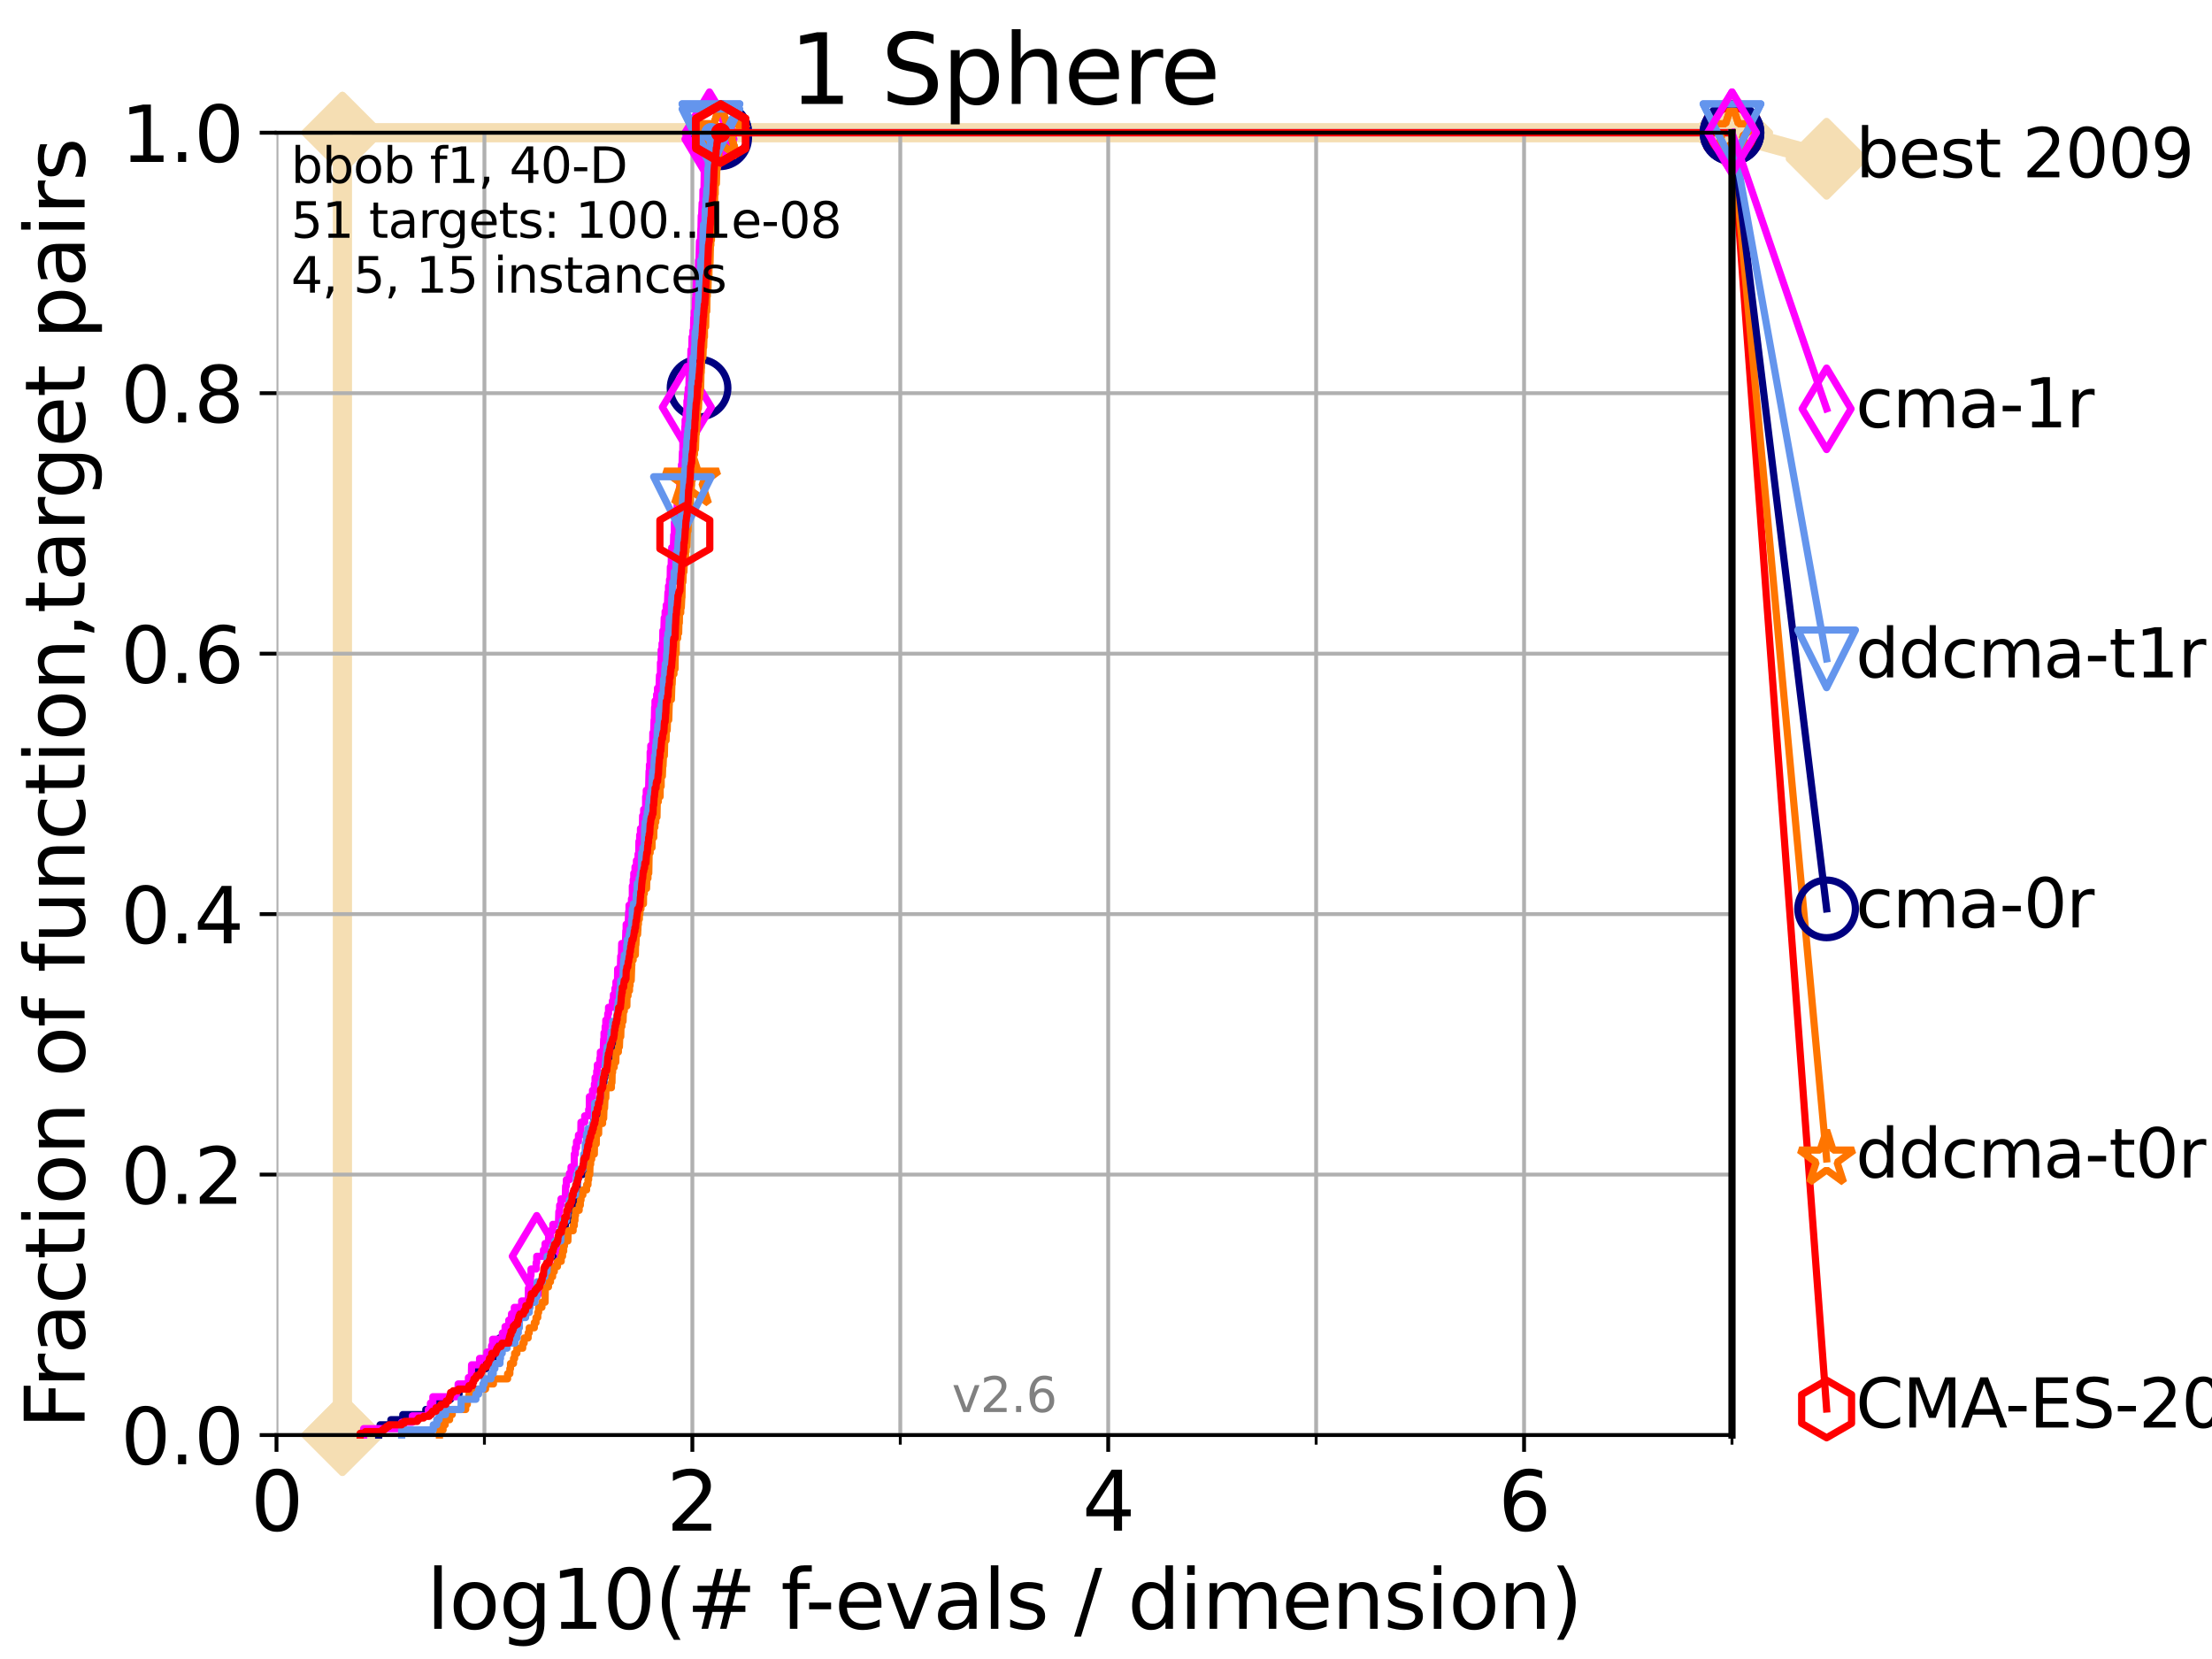 <?xml version="1.0" encoding="utf-8" standalone="no"?>
<!DOCTYPE svg PUBLIC "-//W3C//DTD SVG 1.1//EN"
  "http://www.w3.org/Graphics/SVG/1.1/DTD/svg11.dtd">
<svg xmlns:xlink="http://www.w3.org/1999/xlink" width="460.8pt" height="345.6pt" viewBox="0 0 460.8 345.6" xmlns="http://www.w3.org/2000/svg" version="1.1">
 <defs>
  <style type="text/css">*{stroke-linejoin: round; stroke-linecap: butt}</style>
 </defs>
 <g id="figure_1">
  <g id="patch_1">
   <path d="M 0 345.6 
L 460.8 345.6 
L 460.8 0 
L 0 0 
z
" style="fill: #ffffff"/>
  </g>
  <g id="axes_1">
   <g id="patch_2">
    <path d="M 57.6 298.944 
L 360.806 298.944 
L 360.806 27.648 
L 57.6 27.648 
z
" style="fill: #ffffff"/>
   </g>
   <g id="line2d_1">
    <path d="M 71.332 298.944 
L 71.332 27.648 
L 360.806 27.648 
" style="fill: none; stroke: #f5deb3; stroke-width: 4; stroke-linecap: square"/>
   </g>
   <g id="line2d_2">
    <defs>
     <path id="m0b5b9a4fc2" d="M -0 7.778 
L 7.778 0 
L 0 -7.778 
L -7.778 -0 
z
" style="stroke: #f5deb3; stroke-width: 1.5; stroke-linejoin: miter"/>
    </defs>
    <g>
     <use xlink:href="#m0b5b9a4fc2" x="71.332" y="298.944" style="fill: #f5deb3; stroke: #f5deb3; stroke-width: 1.5; stroke-linejoin: miter"/>
     <use xlink:href="#m0b5b9a4fc2" x="71.332" y="298.944" style="fill: #f5deb3; stroke: #f5deb3; stroke-width: 1.5; stroke-linejoin: miter"/>
     <use xlink:href="#m0b5b9a4fc2" x="71.332" y="27.648" style="fill: #f5deb3; stroke: #f5deb3; stroke-width: 1.5; stroke-linejoin: miter"/>
     <use xlink:href="#m0b5b9a4fc2" x="71.332" y="27.648" style="fill: #f5deb3; stroke: #f5deb3; stroke-width: 1.5; stroke-linejoin: miter"/>
     <use xlink:href="#m0b5b9a4fc2" x="360.806" y="27.648" style="fill: #f5deb3; stroke: #f5deb3; stroke-width: 1.5; stroke-linejoin: miter"/>
    </g>
   </g>
   <g id="line2d_3">
    <path style="fill: none; stroke: #f5deb3; stroke-width: 4; stroke-linecap: square"/>
    <g/>
   </g>
   <g id="line2d_4">
    <path d="M 360.806 27.648 
L 380.515 33.074 
" style="fill: none; stroke: #f5deb3; stroke-width: 4; stroke-linecap: square"/>
    <g>
     <use xlink:href="#m0b5b9a4fc2" x="360.806" y="27.648" style="fill: #f5deb3; stroke: #f5deb3; stroke-width: 1.5; stroke-linejoin: miter"/>
     <use xlink:href="#m0b5b9a4fc2" x="380.515" y="33.074" style="fill: #f5deb3; stroke: #f5deb3; stroke-width: 1.5; stroke-linejoin: miter"/>
    </g>
   </g>
   <g id="matplotlib.axis_1">
    <g id="xtick_1">
     <g id="line2d_5">
      <path d="M 57.6 298.944 
L 57.6 27.648 
" clip-path="url(#p75b6282fdc)" style="fill: none; stroke: #b0b0b0; stroke-width: 0.8; stroke-linecap: square"/>
     </g>
     <g id="line2d_6">
      <defs>
       <path id="mdce8d84944" d="M 0 0 
L 0 3.5 
" style="stroke: #000000; stroke-width: 0.8"/>
      </defs>
      <g>
       <use xlink:href="#mdce8d84944" x="57.6" y="298.944" style="stroke: #000000; stroke-width: 0.8"/>
      </g>
     </g>
     <g id="text_1">
      <!-- 0 -->
      <g transform="translate(52.192 318.861)scale(0.17 -0.17)">
       <defs>
        <path id="DejaVuSans-30" d="M 2034 4250 
Q 1547 4250 1301 3770 
Q 1056 3291 1056 2328 
Q 1056 1369 1301 889 
Q 1547 409 2034 409 
Q 2525 409 2770 889 
Q 3016 1369 3016 2328 
Q 3016 3291 2770 3770 
Q 2525 4250 2034 4250 
z
M 2034 4750 
Q 2819 4750 3233 4129 
Q 3647 3509 3647 2328 
Q 3647 1150 3233 529 
Q 2819 -91 2034 -91 
Q 1250 -91 836 529 
Q 422 1150 422 2328 
Q 422 3509 836 4129 
Q 1250 4750 2034 4750 
z
" transform="scale(0.016)"/>
       </defs>
       <use xlink:href="#DejaVuSans-30"/>
      </g>
     </g>
    </g>
    <g id="xtick_2">
     <g id="line2d_7">
      <path d="M 144.23 298.944 
L 144.23 27.648 
" clip-path="url(#p75b6282fdc)" style="fill: none; stroke: #b0b0b0; stroke-width: 0.8; stroke-linecap: square"/>
     </g>
     <g id="line2d_8">
      <g>
       <use xlink:href="#mdce8d84944" x="144.23" y="298.944" style="stroke: #000000; stroke-width: 0.8"/>
      </g>
     </g>
     <g id="text_2">
      <!-- 2 -->
      <g transform="translate(138.822 318.861)scale(0.17 -0.17)">
       <defs>
        <path id="DejaVuSans-32" d="M 1228 531 
L 3431 531 
L 3431 0 
L 469 0 
L 469 531 
Q 828 903 1448 1529 
Q 2069 2156 2228 2338 
Q 2531 2678 2651 2914 
Q 2772 3150 2772 3378 
Q 2772 3750 2511 3984 
Q 2250 4219 1831 4219 
Q 1534 4219 1204 4116 
Q 875 4013 500 3803 
L 500 4441 
Q 881 4594 1212 4672 
Q 1544 4750 1819 4750 
Q 2544 4750 2975 4387 
Q 3406 4025 3406 3419 
Q 3406 3131 3298 2873 
Q 3191 2616 2906 2266 
Q 2828 2175 2409 1742 
Q 1991 1309 1228 531 
z
" transform="scale(0.016)"/>
       </defs>
       <use xlink:href="#DejaVuSans-32"/>
      </g>
     </g>
    </g>
    <g id="xtick_3">
     <g id="line2d_9">
      <path d="M 230.861 298.944 
L 230.861 27.648 
" clip-path="url(#p75b6282fdc)" style="fill: none; stroke: #b0b0b0; stroke-width: 0.8; stroke-linecap: square"/>
     </g>
     <g id="line2d_10">
      <g>
       <use xlink:href="#mdce8d84944" x="230.861" y="298.944" style="stroke: #000000; stroke-width: 0.8"/>
      </g>
     </g>
     <g id="text_3">
      <!-- 4 -->
      <g transform="translate(225.453 318.861)scale(0.17 -0.17)">
       <defs>
        <path id="DejaVuSans-34" d="M 2419 4116 
L 825 1625 
L 2419 1625 
L 2419 4116 
z
M 2253 4666 
L 3047 4666 
L 3047 1625 
L 3713 1625 
L 3713 1100 
L 3047 1100 
L 3047 0 
L 2419 0 
L 2419 1100 
L 313 1100 
L 313 1709 
L 2253 4666 
z
" transform="scale(0.016)"/>
       </defs>
       <use xlink:href="#DejaVuSans-34"/>
      </g>
     </g>
    </g>
    <g id="xtick_4">
     <g id="line2d_11">
      <path d="M 317.491 298.944 
L 317.491 27.648 
" clip-path="url(#p75b6282fdc)" style="fill: none; stroke: #b0b0b0; stroke-width: 0.8; stroke-linecap: square"/>
     </g>
     <g id="line2d_12">
      <g>
       <use xlink:href="#mdce8d84944" x="317.491" y="298.944" style="stroke: #000000; stroke-width: 0.8"/>
      </g>
     </g>
     <g id="text_4">
      <!-- 6 -->
      <g transform="translate(312.083 318.861)scale(0.17 -0.17)">
       <defs>
        <path id="DejaVuSans-36" d="M 2113 2584 
Q 1688 2584 1439 2293 
Q 1191 2003 1191 1497 
Q 1191 994 1439 701 
Q 1688 409 2113 409 
Q 2538 409 2786 701 
Q 3034 994 3034 1497 
Q 3034 2003 2786 2293 
Q 2538 2584 2113 2584 
z
M 3366 4563 
L 3366 3988 
Q 3128 4100 2886 4159 
Q 2644 4219 2406 4219 
Q 1781 4219 1451 3797 
Q 1122 3375 1075 2522 
Q 1259 2794 1537 2939 
Q 1816 3084 2150 3084 
Q 2853 3084 3261 2657 
Q 3669 2231 3669 1497 
Q 3669 778 3244 343 
Q 2819 -91 2113 -91 
Q 1303 -91 875 529 
Q 447 1150 447 2328 
Q 447 3434 972 4092 
Q 1497 4750 2381 4750 
Q 2619 4750 2861 4703 
Q 3103 4656 3366 4563 
z
" transform="scale(0.016)"/>
       </defs>
       <use xlink:href="#DejaVuSans-36"/>
      </g>
     </g>
    </g>
    <g id="xtick_5">
     <g id="line2d_13">
      <path d="M 100.915 298.944 
L 100.915 27.648 
" clip-path="url(#p75b6282fdc)" style="fill: none; stroke: #b0b0b0; stroke-width: 0.8; stroke-linecap: square"/>
     </g>
     <g id="line2d_14">
      <defs>
       <path id="me22f44fdb5" d="M 0 0 
L 0 2 
" style="stroke: #000000; stroke-width: 0.6"/>
      </defs>
      <g>
       <use xlink:href="#me22f44fdb5" x="100.915" y="298.944" style="stroke: #000000; stroke-width: 0.6"/>
      </g>
     </g>
    </g>
    <g id="xtick_6">
     <g id="line2d_15">
      <path d="M 187.546 298.944 
L 187.546 27.648 
" clip-path="url(#p75b6282fdc)" style="fill: none; stroke: #b0b0b0; stroke-width: 0.8; stroke-linecap: square"/>
     </g>
     <g id="line2d_16">
      <g>
       <use xlink:href="#me22f44fdb5" x="187.546" y="298.944" style="stroke: #000000; stroke-width: 0.6"/>
      </g>
     </g>
    </g>
    <g id="xtick_7">
     <g id="line2d_17">
      <path d="M 274.176 298.944 
L 274.176 27.648 
" clip-path="url(#p75b6282fdc)" style="fill: none; stroke: #b0b0b0; stroke-width: 0.8; stroke-linecap: square"/>
     </g>
     <g id="line2d_18">
      <g>
       <use xlink:href="#me22f44fdb5" x="274.176" y="298.944" style="stroke: #000000; stroke-width: 0.6"/>
      </g>
     </g>
    </g>
    <g id="xtick_8">
     <g id="line2d_19">
      <path d="M 360.806 298.944 
L 360.806 27.648 
" clip-path="url(#p75b6282fdc)" style="fill: none; stroke: #b0b0b0; stroke-width: 0.8; stroke-linecap: square"/>
     </g>
     <g id="line2d_20">
      <g>
       <use xlink:href="#me22f44fdb5" x="360.806" y="298.944" style="stroke: #000000; stroke-width: 0.6"/>
      </g>
     </g>
    </g>
    <g id="text_5">
     <!-- log10(# f-evals / dimension) -->
     <g transform="translate(88.823 339.314)scale(0.17 -0.17)">
      <defs>
       <path id="DejaVuSans-6c" d="M 603 4863 
L 1178 4863 
L 1178 0 
L 603 0 
L 603 4863 
z
" transform="scale(0.016)"/>
       <path id="DejaVuSans-6f" d="M 1959 3097 
Q 1497 3097 1228 2736 
Q 959 2375 959 1747 
Q 959 1119 1226 758 
Q 1494 397 1959 397 
Q 2419 397 2687 759 
Q 2956 1122 2956 1747 
Q 2956 2369 2687 2733 
Q 2419 3097 1959 3097 
z
M 1959 3584 
Q 2709 3584 3137 3096 
Q 3566 2609 3566 1747 
Q 3566 888 3137 398 
Q 2709 -91 1959 -91 
Q 1206 -91 779 398 
Q 353 888 353 1747 
Q 353 2609 779 3096 
Q 1206 3584 1959 3584 
z
" transform="scale(0.016)"/>
       <path id="DejaVuSans-67" d="M 2906 1791 
Q 2906 2416 2648 2759 
Q 2391 3103 1925 3103 
Q 1463 3103 1205 2759 
Q 947 2416 947 1791 
Q 947 1169 1205 825 
Q 1463 481 1925 481 
Q 2391 481 2648 825 
Q 2906 1169 2906 1791 
z
M 3481 434 
Q 3481 -459 3084 -895 
Q 2688 -1331 1869 -1331 
Q 1566 -1331 1297 -1286 
Q 1028 -1241 775 -1147 
L 775 -588 
Q 1028 -725 1275 -790 
Q 1522 -856 1778 -856 
Q 2344 -856 2625 -561 
Q 2906 -266 2906 331 
L 2906 616 
Q 2728 306 2450 153 
Q 2172 0 1784 0 
Q 1141 0 747 490 
Q 353 981 353 1791 
Q 353 2603 747 3093 
Q 1141 3584 1784 3584 
Q 2172 3584 2450 3431 
Q 2728 3278 2906 2969 
L 2906 3500 
L 3481 3500 
L 3481 434 
z
" transform="scale(0.016)"/>
       <path id="DejaVuSans-31" d="M 794 531 
L 1825 531 
L 1825 4091 
L 703 3866 
L 703 4441 
L 1819 4666 
L 2450 4666 
L 2450 531 
L 3481 531 
L 3481 0 
L 794 0 
L 794 531 
z
" transform="scale(0.016)"/>
       <path id="DejaVuSans-28" d="M 1984 4856 
Q 1566 4138 1362 3434 
Q 1159 2731 1159 2009 
Q 1159 1288 1364 580 
Q 1569 -128 1984 -844 
L 1484 -844 
Q 1016 -109 783 600 
Q 550 1309 550 2009 
Q 550 2706 781 3412 
Q 1013 4119 1484 4856 
L 1984 4856 
z
" transform="scale(0.016)"/>
       <path id="DejaVuSans-23" d="M 3272 2816 
L 2363 2816 
L 2100 1772 
L 3016 1772 
L 3272 2816 
z
M 2803 4594 
L 2478 3297 
L 3391 3297 
L 3719 4594 
L 4219 4594 
L 3897 3297 
L 4872 3297 
L 4872 2816 
L 3775 2816 
L 3519 1772 
L 4513 1772 
L 4513 1294 
L 3397 1294 
L 3072 0 
L 2572 0 
L 2894 1294 
L 1978 1294 
L 1656 0 
L 1153 0 
L 1478 1294 
L 494 1294 
L 494 1772 
L 1594 1772 
L 1856 2816 
L 850 2816 
L 850 3297 
L 1978 3297 
L 2297 4594 
L 2803 4594 
z
" transform="scale(0.016)"/>
       <path id="DejaVuSans-20" transform="scale(0.016)"/>
       <path id="DejaVuSans-66" d="M 2375 4863 
L 2375 4384 
L 1825 4384 
Q 1516 4384 1395 4259 
Q 1275 4134 1275 3809 
L 1275 3500 
L 2222 3500 
L 2222 3053 
L 1275 3053 
L 1275 0 
L 697 0 
L 697 3053 
L 147 3053 
L 147 3500 
L 697 3500 
L 697 3744 
Q 697 4328 969 4595 
Q 1241 4863 1831 4863 
L 2375 4863 
z
" transform="scale(0.016)"/>
       <path id="DejaVuSans-2d" d="M 313 2009 
L 1997 2009 
L 1997 1497 
L 313 1497 
L 313 2009 
z
" transform="scale(0.016)"/>
       <path id="DejaVuSans-65" d="M 3597 1894 
L 3597 1613 
L 953 1613 
Q 991 1019 1311 708 
Q 1631 397 2203 397 
Q 2534 397 2845 478 
Q 3156 559 3463 722 
L 3463 178 
Q 3153 47 2828 -22 
Q 2503 -91 2169 -91 
Q 1331 -91 842 396 
Q 353 884 353 1716 
Q 353 2575 817 3079 
Q 1281 3584 2069 3584 
Q 2775 3584 3186 3129 
Q 3597 2675 3597 1894 
z
M 3022 2063 
Q 3016 2534 2758 2815 
Q 2500 3097 2075 3097 
Q 1594 3097 1305 2825 
Q 1016 2553 972 2059 
L 3022 2063 
z
" transform="scale(0.016)"/>
       <path id="DejaVuSans-76" d="M 191 3500 
L 800 3500 
L 1894 563 
L 2988 3500 
L 3597 3500 
L 2284 0 
L 1503 0 
L 191 3500 
z
" transform="scale(0.016)"/>
       <path id="DejaVuSans-61" d="M 2194 1759 
Q 1497 1759 1228 1600 
Q 959 1441 959 1056 
Q 959 750 1161 570 
Q 1363 391 1709 391 
Q 2188 391 2477 730 
Q 2766 1069 2766 1631 
L 2766 1759 
L 2194 1759 
z
M 3341 1997 
L 3341 0 
L 2766 0 
L 2766 531 
Q 2569 213 2275 61 
Q 1981 -91 1556 -91 
Q 1019 -91 701 211 
Q 384 513 384 1019 
Q 384 1609 779 1909 
Q 1175 2209 1959 2209 
L 2766 2209 
L 2766 2266 
Q 2766 2663 2505 2880 
Q 2244 3097 1772 3097 
Q 1472 3097 1187 3025 
Q 903 2953 641 2809 
L 641 3341 
Q 956 3463 1253 3523 
Q 1550 3584 1831 3584 
Q 2591 3584 2966 3190 
Q 3341 2797 3341 1997 
z
" transform="scale(0.016)"/>
       <path id="DejaVuSans-73" d="M 2834 3397 
L 2834 2853 
Q 2591 2978 2328 3040 
Q 2066 3103 1784 3103 
Q 1356 3103 1142 2972 
Q 928 2841 928 2578 
Q 928 2378 1081 2264 
Q 1234 2150 1697 2047 
L 1894 2003 
Q 2506 1872 2764 1633 
Q 3022 1394 3022 966 
Q 3022 478 2636 193 
Q 2250 -91 1575 -91 
Q 1294 -91 989 -36 
Q 684 19 347 128 
L 347 722 
Q 666 556 975 473 
Q 1284 391 1588 391 
Q 1994 391 2212 530 
Q 2431 669 2431 922 
Q 2431 1156 2273 1281 
Q 2116 1406 1581 1522 
L 1381 1569 
Q 847 1681 609 1914 
Q 372 2147 372 2553 
Q 372 3047 722 3315 
Q 1072 3584 1716 3584 
Q 2034 3584 2315 3537 
Q 2597 3491 2834 3397 
z
" transform="scale(0.016)"/>
       <path id="DejaVuSans-2f" d="M 1625 4666 
L 2156 4666 
L 531 -594 
L 0 -594 
L 1625 4666 
z
" transform="scale(0.016)"/>
       <path id="DejaVuSans-64" d="M 2906 2969 
L 2906 4863 
L 3481 4863 
L 3481 0 
L 2906 0 
L 2906 525 
Q 2725 213 2448 61 
Q 2172 -91 1784 -91 
Q 1150 -91 751 415 
Q 353 922 353 1747 
Q 353 2572 751 3078 
Q 1150 3584 1784 3584 
Q 2172 3584 2448 3432 
Q 2725 3281 2906 2969 
z
M 947 1747 
Q 947 1113 1208 752 
Q 1469 391 1925 391 
Q 2381 391 2643 752 
Q 2906 1113 2906 1747 
Q 2906 2381 2643 2742 
Q 2381 3103 1925 3103 
Q 1469 3103 1208 2742 
Q 947 2381 947 1747 
z
" transform="scale(0.016)"/>
       <path id="DejaVuSans-69" d="M 603 3500 
L 1178 3500 
L 1178 0 
L 603 0 
L 603 3500 
z
M 603 4863 
L 1178 4863 
L 1178 4134 
L 603 4134 
L 603 4863 
z
" transform="scale(0.016)"/>
       <path id="DejaVuSans-6d" d="M 3328 2828 
Q 3544 3216 3844 3400 
Q 4144 3584 4550 3584 
Q 5097 3584 5394 3201 
Q 5691 2819 5691 2113 
L 5691 0 
L 5113 0 
L 5113 2094 
Q 5113 2597 4934 2840 
Q 4756 3084 4391 3084 
Q 3944 3084 3684 2787 
Q 3425 2491 3425 1978 
L 3425 0 
L 2847 0 
L 2847 2094 
Q 2847 2600 2669 2842 
Q 2491 3084 2119 3084 
Q 1678 3084 1418 2786 
Q 1159 2488 1159 1978 
L 1159 0 
L 581 0 
L 581 3500 
L 1159 3500 
L 1159 2956 
Q 1356 3278 1631 3431 
Q 1906 3584 2284 3584 
Q 2666 3584 2933 3390 
Q 3200 3197 3328 2828 
z
" transform="scale(0.016)"/>
       <path id="DejaVuSans-6e" d="M 3513 2113 
L 3513 0 
L 2938 0 
L 2938 2094 
Q 2938 2591 2744 2837 
Q 2550 3084 2163 3084 
Q 1697 3084 1428 2787 
Q 1159 2491 1159 1978 
L 1159 0 
L 581 0 
L 581 3500 
L 1159 3500 
L 1159 2956 
Q 1366 3272 1645 3428 
Q 1925 3584 2291 3584 
Q 2894 3584 3203 3211 
Q 3513 2838 3513 2113 
z
" transform="scale(0.016)"/>
       <path id="DejaVuSans-29" d="M 513 4856 
L 1013 4856 
Q 1481 4119 1714 3412 
Q 1947 2706 1947 2009 
Q 1947 1309 1714 600 
Q 1481 -109 1013 -844 
L 513 -844 
Q 928 -128 1133 580 
Q 1338 1288 1338 2009 
Q 1338 2731 1133 3434 
Q 928 4138 513 4856 
z
" transform="scale(0.016)"/>
      </defs>
      <use xlink:href="#DejaVuSans-6c"/>
      <use xlink:href="#DejaVuSans-6f" x="27.783"/>
      <use xlink:href="#DejaVuSans-67" x="88.965"/>
      <use xlink:href="#DejaVuSans-31" x="152.441"/>
      <use xlink:href="#DejaVuSans-30" x="216.064"/>
      <use xlink:href="#DejaVuSans-28" x="279.688"/>
      <use xlink:href="#DejaVuSans-23" x="318.701"/>
      <use xlink:href="#DejaVuSans-20" x="402.49"/>
      <use xlink:href="#DejaVuSans-66" x="434.277"/>
      <use xlink:href="#DejaVuSans-2d" x="463.982"/>
      <use xlink:href="#DejaVuSans-65" x="500.066"/>
      <use xlink:href="#DejaVuSans-76" x="561.59"/>
      <use xlink:href="#DejaVuSans-61" x="620.77"/>
      <use xlink:href="#DejaVuSans-6c" x="682.049"/>
      <use xlink:href="#DejaVuSans-73" x="709.832"/>
      <use xlink:href="#DejaVuSans-20" x="761.932"/>
      <use xlink:href="#DejaVuSans-2f" x="793.719"/>
      <use xlink:href="#DejaVuSans-20" x="827.41"/>
      <use xlink:href="#DejaVuSans-64" x="859.197"/>
      <use xlink:href="#DejaVuSans-69" x="922.674"/>
      <use xlink:href="#DejaVuSans-6d" x="950.457"/>
      <use xlink:href="#DejaVuSans-65" x="1047.869"/>
      <use xlink:href="#DejaVuSans-6e" x="1109.393"/>
      <use xlink:href="#DejaVuSans-73" x="1172.771"/>
      <use xlink:href="#DejaVuSans-69" x="1224.871"/>
      <use xlink:href="#DejaVuSans-6f" x="1252.654"/>
      <use xlink:href="#DejaVuSans-6e" x="1313.836"/>
      <use xlink:href="#DejaVuSans-29" x="1377.215"/>
     </g>
    </g>
   </g>
   <g id="matplotlib.axis_2">
    <g id="ytick_1">
     <g id="line2d_21">
      <path d="M 57.6 298.944 
L 360.806 298.944 
" clip-path="url(#p75b6282fdc)" style="fill: none; stroke: #b0b0b0; stroke-width: 0.8; stroke-linecap: square"/>
     </g>
     <g id="line2d_22">
      <defs>
       <path id="m44ee64625f" d="M 0 0 
L -3.5 0 
" style="stroke: #000000; stroke-width: 0.8"/>
      </defs>
      <g>
       <use xlink:href="#m44ee64625f" x="57.6" y="298.944" style="stroke: #000000; stroke-width: 0.8"/>
      </g>
     </g>
     <g id="text_6">
      <!-- 0.0 -->
      <g transform="translate(25.155 305.023)scale(0.16 -0.16)">
       <defs>
        <path id="DejaVuSans-2e" d="M 684 794 
L 1344 794 
L 1344 0 
L 684 0 
L 684 794 
z
" transform="scale(0.016)"/>
       </defs>
       <use xlink:href="#DejaVuSans-30"/>
       <use xlink:href="#DejaVuSans-2e" x="63.623"/>
       <use xlink:href="#DejaVuSans-30" x="95.41"/>
      </g>
     </g>
    </g>
    <g id="ytick_2">
     <g id="line2d_23">
      <path d="M 57.6 244.685 
L 360.806 244.685 
" clip-path="url(#p75b6282fdc)" style="fill: none; stroke: #b0b0b0; stroke-width: 0.8; stroke-linecap: square"/>
     </g>
     <g id="line2d_24">
      <g>
       <use xlink:href="#m44ee64625f" x="57.6" y="244.685" style="stroke: #000000; stroke-width: 0.8"/>
      </g>
     </g>
     <g id="text_7">
      <!-- 0.2 -->
      <g transform="translate(25.155 250.764)scale(0.16 -0.16)">
       <use xlink:href="#DejaVuSans-30"/>
       <use xlink:href="#DejaVuSans-2e" x="63.623"/>
       <use xlink:href="#DejaVuSans-32" x="95.41"/>
      </g>
     </g>
    </g>
    <g id="ytick_3">
     <g id="line2d_25">
      <path d="M 57.6 190.426 
L 360.806 190.426 
" clip-path="url(#p75b6282fdc)" style="fill: none; stroke: #b0b0b0; stroke-width: 0.8; stroke-linecap: square"/>
     </g>
     <g id="line2d_26">
      <g>
       <use xlink:href="#m44ee64625f" x="57.6" y="190.426" style="stroke: #000000; stroke-width: 0.8"/>
      </g>
     </g>
     <g id="text_8">
      <!-- 0.4 -->
      <g transform="translate(25.155 196.504)scale(0.16 -0.16)">
       <use xlink:href="#DejaVuSans-30"/>
       <use xlink:href="#DejaVuSans-2e" x="63.623"/>
       <use xlink:href="#DejaVuSans-34" x="95.41"/>
      </g>
     </g>
    </g>
    <g id="ytick_4">
     <g id="line2d_27">
      <path d="M 57.6 136.166 
L 360.806 136.166 
" clip-path="url(#p75b6282fdc)" style="fill: none; stroke: #b0b0b0; stroke-width: 0.8; stroke-linecap: square"/>
     </g>
     <g id="line2d_28">
      <g>
       <use xlink:href="#m44ee64625f" x="57.6" y="136.166" style="stroke: #000000; stroke-width: 0.8"/>
      </g>
     </g>
     <g id="text_9">
      <!-- 0.6 -->
      <g transform="translate(25.155 142.245)scale(0.16 -0.16)">
       <use xlink:href="#DejaVuSans-30"/>
       <use xlink:href="#DejaVuSans-2e" x="63.623"/>
       <use xlink:href="#DejaVuSans-36" x="95.41"/>
      </g>
     </g>
    </g>
    <g id="ytick_5">
     <g id="line2d_29">
      <path d="M 57.6 81.907 
L 360.806 81.907 
" clip-path="url(#p75b6282fdc)" style="fill: none; stroke: #b0b0b0; stroke-width: 0.8; stroke-linecap: square"/>
     </g>
     <g id="line2d_30">
      <g>
       <use xlink:href="#m44ee64625f" x="57.6" y="81.907" style="stroke: #000000; stroke-width: 0.8"/>
      </g>
     </g>
     <g id="text_10">
      <!-- 0.8 -->
      <g transform="translate(25.155 87.986)scale(0.16 -0.16)">
       <defs>
        <path id="DejaVuSans-38" d="M 2034 2216 
Q 1584 2216 1326 1975 
Q 1069 1734 1069 1313 
Q 1069 891 1326 650 
Q 1584 409 2034 409 
Q 2484 409 2743 651 
Q 3003 894 3003 1313 
Q 3003 1734 2745 1975 
Q 2488 2216 2034 2216 
z
M 1403 2484 
Q 997 2584 770 2862 
Q 544 3141 544 3541 
Q 544 4100 942 4425 
Q 1341 4750 2034 4750 
Q 2731 4750 3128 4425 
Q 3525 4100 3525 3541 
Q 3525 3141 3298 2862 
Q 3072 2584 2669 2484 
Q 3125 2378 3379 2068 
Q 3634 1759 3634 1313 
Q 3634 634 3220 271 
Q 2806 -91 2034 -91 
Q 1263 -91 848 271 
Q 434 634 434 1313 
Q 434 1759 690 2068 
Q 947 2378 1403 2484 
z
M 1172 3481 
Q 1172 3119 1398 2916 
Q 1625 2713 2034 2713 
Q 2441 2713 2670 2916 
Q 2900 3119 2900 3481 
Q 2900 3844 2670 4047 
Q 2441 4250 2034 4250 
Q 1625 4250 1398 4047 
Q 1172 3844 1172 3481 
z
" transform="scale(0.016)"/>
       </defs>
       <use xlink:href="#DejaVuSans-30"/>
       <use xlink:href="#DejaVuSans-2e" x="63.623"/>
       <use xlink:href="#DejaVuSans-38" x="95.41"/>
      </g>
     </g>
    </g>
    <g id="ytick_6">
     <g id="line2d_31">
      <path d="M 57.6 27.648 
L 360.806 27.648 
" clip-path="url(#p75b6282fdc)" style="fill: none; stroke: #b0b0b0; stroke-width: 0.8; stroke-linecap: square"/>
     </g>
     <g id="line2d_32">
      <g>
       <use xlink:href="#m44ee64625f" x="57.6" y="27.648" style="stroke: #000000; stroke-width: 0.8"/>
      </g>
     </g>
     <g id="text_11">
      <!-- 1.0 -->
      <g transform="translate(25.155 33.727)scale(0.16 -0.16)">
       <use xlink:href="#DejaVuSans-31"/>
       <use xlink:href="#DejaVuSans-2e" x="63.623"/>
       <use xlink:href="#DejaVuSans-30" x="95.41"/>
      </g>
     </g>
    </g>
    <g id="text_12">
     <!-- Fraction of function,target pairs -->
     <g transform="translate(17.62 297.681)rotate(-90)scale(0.17 -0.17)">
      <defs>
       <path id="DejaVuSans-46" d="M 628 4666 
L 3309 4666 
L 3309 4134 
L 1259 4134 
L 1259 2759 
L 3109 2759 
L 3109 2228 
L 1259 2228 
L 1259 0 
L 628 0 
L 628 4666 
z
" transform="scale(0.016)"/>
       <path id="DejaVuSans-72" d="M 2631 2963 
Q 2534 3019 2420 3045 
Q 2306 3072 2169 3072 
Q 1681 3072 1420 2755 
Q 1159 2438 1159 1844 
L 1159 0 
L 581 0 
L 581 3500 
L 1159 3500 
L 1159 2956 
Q 1341 3275 1631 3429 
Q 1922 3584 2338 3584 
Q 2397 3584 2469 3576 
Q 2541 3569 2628 3553 
L 2631 2963 
z
" transform="scale(0.016)"/>
       <path id="DejaVuSans-63" d="M 3122 3366 
L 3122 2828 
Q 2878 2963 2633 3030 
Q 2388 3097 2138 3097 
Q 1578 3097 1268 2742 
Q 959 2388 959 1747 
Q 959 1106 1268 751 
Q 1578 397 2138 397 
Q 2388 397 2633 464 
Q 2878 531 3122 666 
L 3122 134 
Q 2881 22 2623 -34 
Q 2366 -91 2075 -91 
Q 1284 -91 818 406 
Q 353 903 353 1747 
Q 353 2603 823 3093 
Q 1294 3584 2113 3584 
Q 2378 3584 2631 3529 
Q 2884 3475 3122 3366 
z
" transform="scale(0.016)"/>
       <path id="DejaVuSans-74" d="M 1172 4494 
L 1172 3500 
L 2356 3500 
L 2356 3053 
L 1172 3053 
L 1172 1153 
Q 1172 725 1289 603 
Q 1406 481 1766 481 
L 2356 481 
L 2356 0 
L 1766 0 
Q 1100 0 847 248 
Q 594 497 594 1153 
L 594 3053 
L 172 3053 
L 172 3500 
L 594 3500 
L 594 4494 
L 1172 4494 
z
" transform="scale(0.016)"/>
       <path id="DejaVuSans-75" d="M 544 1381 
L 544 3500 
L 1119 3500 
L 1119 1403 
Q 1119 906 1312 657 
Q 1506 409 1894 409 
Q 2359 409 2629 706 
Q 2900 1003 2900 1516 
L 2900 3500 
L 3475 3500 
L 3475 0 
L 2900 0 
L 2900 538 
Q 2691 219 2414 64 
Q 2138 -91 1772 -91 
Q 1169 -91 856 284 
Q 544 659 544 1381 
z
M 1991 3584 
L 1991 3584 
z
" transform="scale(0.016)"/>
       <path id="DejaVuSans-2c" d="M 750 794 
L 1409 794 
L 1409 256 
L 897 -744 
L 494 -744 
L 750 256 
L 750 794 
z
" transform="scale(0.016)"/>
       <path id="DejaVuSans-70" d="M 1159 525 
L 1159 -1331 
L 581 -1331 
L 581 3500 
L 1159 3500 
L 1159 2969 
Q 1341 3281 1617 3432 
Q 1894 3584 2278 3584 
Q 2916 3584 3314 3078 
Q 3713 2572 3713 1747 
Q 3713 922 3314 415 
Q 2916 -91 2278 -91 
Q 1894 -91 1617 61 
Q 1341 213 1159 525 
z
M 3116 1747 
Q 3116 2381 2855 2742 
Q 2594 3103 2138 3103 
Q 1681 3103 1420 2742 
Q 1159 2381 1159 1747 
Q 1159 1113 1420 752 
Q 1681 391 2138 391 
Q 2594 391 2855 752 
Q 3116 1113 3116 1747 
z
" transform="scale(0.016)"/>
      </defs>
      <use xlink:href="#DejaVuSans-46"/>
      <use xlink:href="#DejaVuSans-72" x="50.27"/>
      <use xlink:href="#DejaVuSans-61" x="91.383"/>
      <use xlink:href="#DejaVuSans-63" x="152.662"/>
      <use xlink:href="#DejaVuSans-74" x="207.643"/>
      <use xlink:href="#DejaVuSans-69" x="246.852"/>
      <use xlink:href="#DejaVuSans-6f" x="274.635"/>
      <use xlink:href="#DejaVuSans-6e" x="335.816"/>
      <use xlink:href="#DejaVuSans-20" x="399.195"/>
      <use xlink:href="#DejaVuSans-6f" x="430.982"/>
      <use xlink:href="#DejaVuSans-66" x="492.164"/>
      <use xlink:href="#DejaVuSans-20" x="527.369"/>
      <use xlink:href="#DejaVuSans-66" x="559.156"/>
      <use xlink:href="#DejaVuSans-75" x="594.361"/>
      <use xlink:href="#DejaVuSans-6e" x="657.74"/>
      <use xlink:href="#DejaVuSans-63" x="721.119"/>
      <use xlink:href="#DejaVuSans-74" x="776.1"/>
      <use xlink:href="#DejaVuSans-69" x="815.309"/>
      <use xlink:href="#DejaVuSans-6f" x="843.092"/>
      <use xlink:href="#DejaVuSans-6e" x="904.273"/>
      <use xlink:href="#DejaVuSans-2c" x="967.652"/>
      <use xlink:href="#DejaVuSans-74" x="999.439"/>
      <use xlink:href="#DejaVuSans-61" x="1038.648"/>
      <use xlink:href="#DejaVuSans-72" x="1099.928"/>
      <use xlink:href="#DejaVuSans-67" x="1139.291"/>
      <use xlink:href="#DejaVuSans-65" x="1202.768"/>
      <use xlink:href="#DejaVuSans-74" x="1264.291"/>
      <use xlink:href="#DejaVuSans-20" x="1303.5"/>
      <use xlink:href="#DejaVuSans-70" x="1335.287"/>
      <use xlink:href="#DejaVuSans-61" x="1398.764"/>
      <use xlink:href="#DejaVuSans-69" x="1460.043"/>
      <use xlink:href="#DejaVuSans-72" x="1487.826"/>
      <use xlink:href="#DejaVuSans-73" x="1528.939"/>
     </g>
    </g>
   </g>
   <g id="line2d_33">
    <defs>
     <path id="mdff7ebd34e" d="M 0 1.5 
C 0.398 1.5 0.779 1.342 1.061 1.061 
C 1.342 0.779 1.5 0.398 1.5 0 
C 1.5 -0.398 1.342 -0.779 1.061 -1.061 
C 0.779 -1.342 0.398 -1.5 0 -1.5 
C -0.398 -1.5 -0.779 -1.342 -1.061 -1.061 
C -1.342 -0.779 -1.5 -0.398 -1.5 0 
C -1.5 0.398 -1.342 0.779 -1.061 1.061 
C -0.779 1.342 -0.398 1.5 0 1.5 
z
" style="stroke: #f5deb3"/>
    </defs>
    <g>
     <use xlink:href="#mdff7ebd34e" x="71.332" y="27.648" style="fill: #f5deb3; stroke: #f5deb3"/>
     <use xlink:href="#mdff7ebd34e" x="71.332" y="27.648" style="fill: #f5deb3; stroke: #f5deb3"/>
    </g>
   </g>
   <g id="line2d_34">
    <defs>
     <path id="mf8af13d84c" d="M 0 1.5 
C 0.398 1.5 0.779 1.342 1.061 1.061 
C 1.342 0.779 1.5 0.398 1.5 0 
C 1.5 -0.398 1.342 -0.779 1.061 -1.061 
C 0.779 -1.342 0.398 -1.5 0 -1.5 
C -0.398 -1.5 -0.779 -1.342 -1.061 -1.061 
C -1.342 -0.779 -1.5 -0.398 -1.5 0 
C -1.5 0.398 -1.342 0.779 -1.061 1.061 
C -0.779 1.342 -0.398 1.5 0 1.5 
z
" style="stroke: #000080"/>
    </defs>
    <g>
     <use xlink:href="#mf8af13d84c" x="149.921" y="27.648" style="fill: #000080; stroke: #000080"/>
     <use xlink:href="#mf8af13d84c" x="149.921" y="27.648" style="fill: #000080; stroke: #000080"/>
    </g>
   </g>
   <g id="line2d_35">
    <path d="M 78.883 298.944 
L 78.883 297.88 
L 79.184 297.88 
L 79.184 296.816 
L 81.433 296.816 
L 81.433 295.752 
L 83.912 295.752 
L 83.912 294.688 
L 88.704 294.688 
L 88.704 293.624 
L 89.924 293.624 
L 89.924 292.561 
L 91.384 292.561 
L 91.384 291.497 
L 93.867 291.497 
L 93.867 290.433 
L 95.628 290.433 
L 95.628 289.369 
L 97.635 289.369 
L 97.635 288.305 
L 97.913 288.305 
L 97.913 287.241 
L 98.564 287.241 
L 98.564 286.177 
L 99.347 286.177 
L 99.347 285.113 
L 101.242 285.113 
L 101.242 284.049 
L 102.793 284.049 
L 102.793 282.985 
L 103.297 282.985 
L 103.297 281.922 
L 103.828 281.922 
L 103.828 280.858 
L 104.069 280.858 
L 104.069 278.73 
L 104.924 278.73 
L 104.924 277.666 
L 106.35 277.666 
L 106.35 276.602 
L 108.002 276.602 
L 108.002 275.538 
L 108.131 275.538 
L 108.131 274.474 
L 108.354 274.474 
L 108.354 273.41 
L 109.99 273.41 
L 109.99 272.346 
L 110.307 272.346 
L 110.307 271.282 
L 110.98 271.282 
L 111.062 269.155 
L 111.998 269.155 
L 111.998 268.091 
L 112.437 268.091 
L 112.437 267.027 
L 113.26 267.027 
L 113.26 265.963 
L 113.598 265.963 
L 113.598 264.899 
L 113.884 264.899 
L 113.884 263.835 
L 114.188 263.835 
L 114.188 262.771 
L 114.373 262.771 
L 114.373 261.707 
L 115.424 261.707 
L 115.446 259.579 
L 115.833 259.579 
L 115.833 258.516 
L 116.563 258.516 
L 116.563 257.452 
L 116.685 257.452 
L 116.685 256.388 
L 116.928 256.388 
L 116.928 255.324 
L 117.772 255.324 
L 117.772 254.26 
L 118.395 254.26 
L 118.395 253.196 
L 118.561 253.196 
L 118.561 252.132 
L 119.46 252.132 
L 119.46 251.068 
L 119.687 251.068 
L 119.687 250.004 
L 119.876 250.004 
L 119.911 247.877 
L 120.233 247.877 
L 120.267 245.749 
L 120.418 245.749 
L 120.418 244.685 
L 121.345 244.685 
L 121.345 243.621 
L 121.8 243.621 
L 121.8 242.557 
L 121.954 242.557 
L 121.954 241.493 
L 122.107 241.493 
L 122.107 240.429 
L 122.44 240.429 
L 122.44 239.365 
L 123.145 239.365 
L 123.217 237.237 
L 123.432 237.237 
L 123.432 236.174 
L 123.545 236.174 
L 123.615 234.046 
L 123.686 234.046 
L 123.686 232.982 
L 124.482 232.982 
L 124.482 231.918 
L 124.695 231.918 
L 124.695 230.854 
L 124.88 230.854 
L 124.907 228.726 
L 125.628 228.726 
L 125.691 225.534 
L 125.805 225.534 
L 125.805 224.471 
L 126.004 224.471 
L 126.004 223.407 
L 126.637 223.407 
L 126.649 221.279 
L 126.982 221.279 
L 126.982 220.215 
L 127.181 220.215 
L 127.181 219.151 
L 127.731 219.151 
L 127.731 218.087 
L 127.956 218.087 
L 128.056 214.895 
L 128.277 214.895 
L 128.277 213.832 
L 128.988 213.832 
L 129.052 211.704 
L 129.125 211.704 
L 129.125 210.64 
L 129.282 210.64 
L 129.282 209.576 
L 129.5 209.576 
L 129.5 208.512 
L 129.826 208.512 
L 129.826 207.448 
L 130.157 207.448 
L 130.157 206.384 
L 130.315 206.384 
L 130.315 205.32 
L 130.55 205.32 
L 130.55 204.256 
L 130.686 204.256 
L 130.715 202.129 
L 131.106 202.129 
L 131.106 201.065 
L 131.322 201.065 
L 131.406 198.937 
L 131.656 198.937 
L 131.674 196.809 
L 132.154 196.809 
L 132.181 194.681 
L 132.323 194.681 
L 132.323 193.617 
L 132.778 193.617 
L 132.812 191.49 
L 133.052 191.49 
L 133.052 190.426 
L 133.171 190.426 
L 133.171 189.362 
L 133.373 189.362 
L 133.373 188.298 
L 133.573 188.298 
L 133.681 186.17 
L 133.747 186.17 
L 133.747 185.106 
L 133.886 185.106 
L 133.886 184.042 
L 134.217 184.042 
L 134.257 181.914 
L 134.566 181.914 
L 134.582 179.787 
L 134.738 179.787 
L 134.738 178.723 
L 135.017 178.723 
L 135.108 176.595 
L 135.177 176.595 
L 135.177 175.531 
L 135.344 175.531 
L 135.404 172.339 
L 135.494 172.339 
L 135.494 171.275 
L 135.776 171.275 
L 135.776 170.211 
L 135.974 170.211 
L 135.989 168.084 
L 136.134 168.084 
L 136.134 167.02 
L 136.414 167.02 
L 136.414 165.956 
L 136.584 165.956 
L 136.676 163.828 
L 136.871 163.828 
L 136.899 161.7 
L 137.305 161.7 
L 137.413 159.572 
L 137.628 159.572 
L 137.715 156.381 
L 137.754 156.381 
L 137.754 155.317 
L 138.181 155.317 
L 138.213 152.125 
L 138.528 152.125 
L 138.585 149.997 
L 138.655 149.997 
L 138.655 148.933 
L 138.825 148.933 
L 138.931 145.742 
L 139.185 145.742 
L 139.265 143.614 
L 139.356 143.614 
L 139.356 142.55 
L 139.496 142.55 
L 139.587 140.422 
L 139.766 140.422 
L 139.82 138.294 
L 140.121 138.294 
L 140.232 136.166 
L 140.33 136.166 
L 140.411 132.975 
L 140.566 132.975 
L 140.566 131.911 
L 140.928 131.911 
L 140.951 128.719 
L 141.068 128.719 
L 141.073 126.591 
L 141.289 126.591 
L 141.305 124.463 
L 141.426 124.463 
L 141.426 123.4 
L 141.713 123.4 
L 141.783 121.272 
L 141.836 121.272 
L 141.911 119.144 
L 142.107 119.144 
L 142.107 118.08 
L 142.311 118.08 
L 142.311 117.016 
L 142.425 117.016 
L 142.446 114.888 
L 142.544 114.888 
L 142.636 112.76 
L 142.698 112.76 
L 142.728 110.633 
L 142.921 110.633 
L 142.971 108.505 
L 143.106 108.505 
L 143.106 107.441 
L 143.256 107.441 
L 143.256 106.377 
L 143.472 106.377 
L 143.472 105.313 
L 143.628 105.313 
L 143.696 102.121 
L 143.941 102.121 
L 144.018 98.93 
L 144.056 98.93 
L 144.127 95.738 
L 144.226 95.738 
L 144.226 94.674 
L 144.441 94.674 
L 144.543 92.546 
L 144.686 92.546 
L 144.754 88.291 
L 144.814 88.291 
L 144.814 87.227 
L 145.094 87.227 
L 145.188 84.035 
L 145.206 84.035 
L 145.206 82.971 
L 145.556 82.971 
L 145.626 80.843 
L 145.761 80.843 
L 145.864 77.652 
L 145.912 77.652 
L 145.912 76.588 
L 146.04 76.588 
L 146.143 74.46 
L 146.194 74.46 
L 146.295 70.204 
L 146.396 70.204 
L 146.396 69.14 
L 146.534 69.14 
L 146.534 68.076 
L 146.699 68.076 
L 146.716 64.885 
L 146.855 64.885 
L 146.961 61.693 
L 147.132 61.693 
L 147.136 59.565 
L 147.316 59.565 
L 147.404 57.437 
L 147.499 57.437 
L 147.589 53.182 
L 147.664 53.182 
L 147.664 52.118 
L 147.836 52.118 
L 147.836 51.054 
L 147.987 51.054 
L 147.987 49.99 
L 148.136 49.99 
L 148.193 46.798 
L 148.292 46.798 
L 148.375 44.67 
L 148.417 44.67 
L 148.522 40.415 
L 148.704 40.415 
L 148.704 39.351 
L 148.852 39.351 
L 148.951 36.159 
L 148.991 36.159 
L 149.082 32.968 
L 149.148 32.968 
L 149.245 30.84 
L 149.278 30.84 
L 149.278 29.776 
L 149.542 29.776 
L 149.542 28.712 
L 149.921 28.712 
L 149.921 27.648 
L 360.806 27.648 
L 360.806 27.648 
" style="fill: none; stroke: #000080; stroke-width: 1.5; stroke-linecap: square"/>
   </g>
   <g id="line2d_36">
    <defs>
     <path id="mbc1cc511b4" d="M 0 6 
C 1.591 6 3.117 5.368 4.243 4.243 
C 5.368 3.117 6 1.591 6 0 
C 6 -1.591 5.368 -3.117 4.243 -4.243 
C 3.117 -5.368 1.591 -6 0 -6 
C -1.591 -6 -3.117 -5.368 -4.243 -4.243 
C -5.368 -3.117 -6 -1.591 -6 0 
C -6 1.591 -5.368 3.117 -4.243 4.243 
C -3.117 5.368 -1.591 6 0 6 
z
" style="stroke: #000080; stroke-width: 1.5"/>
    </defs>
    <g>
     <use xlink:href="#mbc1cc511b4" x="145.626" y="80.843" style="fill-opacity: 0; stroke: #000080; stroke-width: 1.5"/>
     <use xlink:href="#mbc1cc511b4" x="149.921" y="28.712" style="fill-opacity: 0; stroke: #000080; stroke-width: 1.5"/>
     <use xlink:href="#mbc1cc511b4" x="149.921" y="27.648" style="fill-opacity: 0; stroke: #000080; stroke-width: 1.5"/>
     <use xlink:href="#mbc1cc511b4" x="149.921" y="27.648" style="fill-opacity: 0; stroke: #000080; stroke-width: 1.5"/>
     <use xlink:href="#mbc1cc511b4" x="360.806" y="27.648" style="fill-opacity: 0; stroke: #000080; stroke-width: 1.5"/>
    </g>
   </g>
   <g id="line2d_37">
    <path style="fill: none; stroke: #000080; stroke-width: 1.5; stroke-linecap: square"/>
    <g/>
   </g>
   <g id="line2d_38">
    <defs>
     <path id="m57dec0d311" d="M 0 1.5 
C 0.398 1.5 0.779 1.342 1.061 1.061 
C 1.342 0.779 1.5 0.398 1.5 0 
C 1.5 -0.398 1.342 -0.779 1.061 -1.061 
C 0.779 -1.342 0.398 -1.5 0 -1.5 
C -0.398 -1.5 -0.779 -1.342 -1.061 -1.061 
C -1.342 -0.779 -1.5 -0.398 -1.5 0 
C -1.5 0.398 -1.342 0.779 -1.061 1.061 
C -0.779 1.342 -0.398 1.5 0 1.5 
z
" style="stroke: #ff00ff"/>
    </defs>
    <g>
     <use xlink:href="#m57dec0d311" x="147.793" y="27.648" style="fill: #ff00ff; stroke: #ff00ff"/>
     <use xlink:href="#m57dec0d311" x="147.793" y="27.648" style="fill: #ff00ff; stroke: #ff00ff"/>
    </g>
   </g>
   <g id="line2d_39">
    <path d="M 75.755 298.944 
L 75.755 297.614 
L 83.678 297.614 
L 83.678 296.284 
L 85.894 296.284 
L 85.894 294.954 
L 89.236 294.954 
L 89.236 293.624 
L 89.669 293.624 
L 89.669 292.295 
L 90.175 292.295 
L 90.175 290.965 
L 95.059 290.965 
L 95.059 289.635 
L 95.441 289.635 
L 95.441 288.305 
L 97.579 288.305 
L 97.579 286.975 
L 98.187 286.975 
L 98.241 284.315 
L 99.901 284.315 
L 99.901 282.985 
L 101.426 282.985 
L 101.426 281.656 
L 102.406 281.656 
L 102.406 280.326 
L 102.622 280.326 
L 102.622 278.996 
L 104.656 278.996 
L 104.656 277.666 
L 105.225 277.666 
L 105.225 276.336 
L 105.995 276.336 
L 105.995 275.006 
L 106.561 275.006 
L 106.561 273.676 
L 107.144 273.676 
L 107.144 272.346 
L 108.668 272.346 
L 108.668 271.016 
L 110.048 271.016 
L 110.077 268.357 
L 110.307 268.357 
L 110.307 267.027 
L 110.506 267.027 
L 110.506 265.697 
L 110.618 265.697 
L 110.618 264.367 
L 111.683 264.367 
L 111.683 263.037 
L 111.815 263.037 
L 111.815 261.707 
L 113.211 261.707 
L 113.211 260.377 
L 113.55 260.377 
L 113.55 259.048 
L 114.281 259.048 
L 114.281 257.718 
L 114.67 257.718 
L 114.67 256.388 
L 115.161 256.388 
L 115.161 255.058 
L 116.337 255.058 
L 116.419 252.398 
L 116.584 252.398 
L 116.584 251.068 
L 116.868 251.068 
L 116.868 249.738 
L 117.753 249.738 
L 117.83 247.079 
L 117.982 247.079 
L 117.982 245.749 
L 118.617 245.749 
L 118.617 244.419 
L 118.962 244.419 
L 118.962 243.089 
L 119.617 243.089 
L 119.635 240.429 
L 119.859 240.429 
L 119.859 239.099 
L 120.098 239.099 
L 120.098 237.769 
L 120.501 237.769 
L 120.501 236.44 
L 120.993 236.44 
L 121.025 233.78 
L 121.8 233.78 
L 121.8 232.45 
L 122.634 232.45 
L 122.634 231.12 
L 122.766 231.12 
L 122.781 228.46 
L 123.432 228.46 
L 123.432 227.13 
L 123.825 227.13 
L 123.825 225.8 
L 123.964 225.8 
L 123.964 224.471 
L 124.306 224.471 
L 124.306 223.141 
L 124.441 223.141 
L 124.441 221.811 
L 124.946 221.811 
L 124.946 220.481 
L 125.064 220.481 
L 125.064 219.151 
L 125.654 219.151 
L 125.754 216.491 
L 125.83 216.491 
L 125.83 215.161 
L 126.066 215.161 
L 126.066 213.832 
L 126.201 213.832 
L 126.201 212.502 
L 126.602 212.502 
L 126.602 211.172 
L 126.769 211.172 
L 126.769 209.842 
L 127.572 209.842 
L 127.572 208.512 
L 127.788 208.512 
L 127.788 207.182 
L 128.112 207.182 
L 128.112 205.852 
L 128.31 205.852 
L 128.31 204.522 
L 128.636 204.522 
L 128.669 201.863 
L 129.241 201.863 
L 129.303 199.203 
L 129.448 199.203 
L 129.51 196.543 
L 130.295 196.543 
L 130.374 193.883 
L 130.443 193.883 
L 130.443 192.553 
L 130.869 192.553 
L 130.964 189.894 
L 131.04 189.894 
L 131.04 188.564 
L 131.545 188.564 
L 131.545 187.234 
L 131.729 187.234 
L 131.729 184.574 
L 131.911 184.574 
L 131.911 183.244 
L 132.028 183.244 
L 132.028 181.914 
L 132.287 181.914 
L 132.287 180.584 
L 132.578 180.584 
L 132.578 179.255 
L 132.916 179.255 
L 132.916 177.925 
L 133.061 177.925 
L 133.103 175.265 
L 133.256 175.265 
L 133.256 173.935 
L 133.424 173.935 
L 133.424 172.605 
L 133.82 172.605 
L 133.869 169.945 
L 134.088 169.945 
L 134.088 168.616 
L 134.495 168.616 
L 134.495 165.956 
L 134.629 165.956 
L 134.629 164.626 
L 135.108 164.626 
L 135.215 160.636 
L 135.291 160.636 
L 135.291 159.306 
L 135.442 159.306 
L 135.442 156.647 
L 135.569 156.647 
L 135.569 155.317 
L 135.967 155.317 
L 135.996 152.657 
L 136.17 152.657 
L 136.249 149.997 
L 136.314 149.997 
L 136.371 147.337 
L 136.45 147.337 
L 136.45 146.008 
L 136.788 146.008 
L 136.788 144.678 
L 136.975 144.678 
L 136.975 143.348 
L 137.291 143.348 
L 137.379 140.688 
L 137.581 140.688 
L 137.588 138.028 
L 137.728 138.028 
L 137.735 135.368 
L 137.913 135.368 
L 137.913 134.039 
L 138.057 134.039 
L 138.083 131.379 
L 138.291 131.379 
L 138.368 128.719 
L 138.553 128.719 
L 138.553 127.389 
L 138.787 127.389 
L 138.787 126.059 
L 139.043 126.059 
L 139.142 123.4 
L 139.265 123.4 
L 139.265 122.07 
L 139.472 122.07 
L 139.472 120.74 
L 139.611 120.74 
L 139.653 118.08 
L 139.814 118.08 
L 139.873 115.42 
L 139.927 115.42 
L 139.927 114.09 
L 140.278 114.09 
L 140.348 111.431 
L 140.474 111.431 
L 140.497 108.771 
L 140.861 108.771 
L 140.917 106.111 
L 141.068 106.111 
L 141.068 104.781 
L 141.228 104.781 
L 141.228 103.451 
L 141.562 103.451 
L 141.654 99.462 
L 141.847 99.462 
L 141.847 98.132 
L 141.964 98.132 
L 141.964 96.802 
L 142.08 96.802 
L 142.165 94.142 
L 142.243 94.142 
L 142.264 91.482 
L 142.575 91.482 
L 142.672 88.823 
L 142.723 88.823 
L 142.723 87.493 
L 142.931 87.493 
L 142.931 86.163 
L 143.076 86.163 
L 143.101 83.503 
L 143.216 83.503 
L 143.216 82.173 
L 143.369 82.173 
L 143.369 80.843 
L 143.516 80.843 
L 143.565 78.184 
L 143.682 78.184 
L 143.682 76.854 
L 143.85 76.854 
L 143.937 72.864 
L 144.122 72.864 
L 144.164 70.204 
L 144.348 70.204 
L 144.348 68.874 
L 144.464 68.874 
L 144.52 66.215 
L 144.631 66.215 
L 144.631 64.885 
L 144.841 64.885 
L 144.873 62.225 
L 144.968 62.225 
L 145.058 58.235 
L 145.459 58.235 
L 145.508 54.246 
L 145.604 54.246 
L 145.709 50.256 
L 145.912 50.256 
L 146.011 47.596 
L 146.032 47.596 
L 146.083 44.936 
L 146.164 44.936 
L 146.274 42.277 
L 146.408 42.277 
L 146.442 39.617 
L 146.65 39.617 
L 146.708 35.627 
L 146.88 35.627 
L 146.892 32.968 
L 147.055 32.968 
L 147.14 30.308 
L 147.443 30.308 
L 147.443 28.978 
L 147.793 28.978 
L 147.793 27.648 
L 360.806 27.648 
L 360.806 27.648 
" style="fill: none; stroke: #ff00ff; stroke-width: 1.5; stroke-linecap: square"/>
   </g>
   <g id="line2d_40">
    <defs>
     <path id="me1cb8f0d29" d="M -0 8.485 
L 5.091 0 
L 0 -8.485 
L -5.091 -0 
z
" style="stroke: #ff00ff; stroke-width: 1.5; stroke-linejoin: miter"/>
    </defs>
    <g>
     <use xlink:href="#me1cb8f0d29" x="111.815" y="261.707" style="fill-opacity: 0; stroke: #ff00ff; stroke-width: 1.5; stroke-linejoin: miter"/>
     <use xlink:href="#me1cb8f0d29" x="143.076" y="84.833" style="fill-opacity: 0; stroke: #ff00ff; stroke-width: 1.5; stroke-linejoin: miter"/>
     <use xlink:href="#me1cb8f0d29" x="147.793" y="28.978" style="fill-opacity: 0; stroke: #ff00ff; stroke-width: 1.5; stroke-linejoin: miter"/>
     <use xlink:href="#me1cb8f0d29" x="147.793" y="27.648" style="fill-opacity: 0; stroke: #ff00ff; stroke-width: 1.5; stroke-linejoin: miter"/>
     <use xlink:href="#me1cb8f0d29" x="360.806" y="27.648" style="fill-opacity: 0; stroke: #ff00ff; stroke-width: 1.5; stroke-linejoin: miter"/>
    </g>
   </g>
   <g id="line2d_41">
    <path style="fill: none; stroke: #ff00ff; stroke-width: 1.5; stroke-linecap: square"/>
    <g/>
   </g>
   <g id="line2d_42">
    <defs>
     <path id="md787e11e3a" d="M 0 1.5 
C 0.398 1.5 0.779 1.342 1.061 1.061 
C 1.342 0.779 1.5 0.398 1.5 0 
C 1.5 -0.398 1.342 -0.779 1.061 -1.061 
C 0.779 -1.342 0.398 -1.5 0 -1.5 
C -0.398 -1.5 -0.779 -1.342 -1.061 -1.061 
C -1.342 -0.779 -1.5 -0.398 -1.5 0 
C -1.5 0.398 -1.342 0.779 -1.061 1.061 
C -0.779 1.342 -0.398 1.5 0 1.5 
z
" style="stroke: #ff7500"/>
    </defs>
    <g>
     <use xlink:href="#md787e11e3a" x="150.077" y="27.648" style="fill: #ff7500; stroke: #ff7500"/>
     <use xlink:href="#md787e11e3a" x="150.077" y="27.648" style="fill: #ff7500; stroke: #ff7500"/>
    </g>
   </g>
   <g id="line2d_43">
    <path d="M 91.539 298.944 
L 91.539 297.88 
L 92.298 297.88 
L 92.298 296.816 
L 92.739 296.816 
L 92.739 295.752 
L 93.66 295.752 
L 93.66 294.688 
L 94.206 294.688 
L 94.206 293.624 
L 97.009 293.624 
L 97.009 292.561 
L 97.353 292.561 
L 97.353 291.497 
L 97.691 291.497 
L 97.691 290.433 
L 99.089 290.433 
L 99.089 289.369 
L 101.149 289.369 
L 101.149 288.305 
L 102.793 288.305 
L 102.793 287.241 
L 105.742 287.241 
L 105.742 286.177 
L 106.209 286.177 
L 106.209 285.113 
L 106.35 285.113 
L 106.35 284.049 
L 106.974 284.049 
L 106.974 282.985 
L 107.211 282.985 
L 107.211 281.922 
L 107.676 281.922 
L 107.676 280.858 
L 108.884 280.858 
L 108.884 279.794 
L 109.19 279.794 
L 109.19 278.73 
L 110.019 278.73 
L 110.019 277.666 
L 110.25 277.666 
L 110.25 276.602 
L 111.308 276.602 
L 111.308 275.538 
L 111.656 275.538 
L 111.656 274.474 
L 112.025 274.474 
L 112.025 273.41 
L 112.206 273.41 
L 112.206 272.346 
L 112.89 272.346 
L 112.89 271.282 
L 113.55 271.282 
L 113.598 268.091 
L 114.258 268.091 
L 114.258 267.027 
L 114.67 267.027 
L 114.67 265.963 
L 115.117 265.963 
L 115.117 264.899 
L 115.467 264.899 
L 115.467 263.835 
L 116.128 263.835 
L 116.128 262.771 
L 116.908 262.771 
L 116.908 261.707 
L 117.187 261.707 
L 117.187 260.643 
L 117.423 260.643 
L 117.423 259.579 
L 117.579 259.579 
L 117.579 258.516 
L 118.302 258.516 
L 118.358 256.388 
L 119.39 256.388 
L 119.39 255.324 
L 119.635 255.324 
L 119.635 254.26 
L 119.773 254.26 
L 119.773 253.196 
L 119.894 253.196 
L 119.894 252.132 
L 120.65 252.132 
L 120.65 251.068 
L 120.895 251.068 
L 120.895 250.004 
L 121.041 250.004 
L 121.041 248.94 
L 121.424 248.94 
L 121.424 247.877 
L 122.199 247.877 
L 122.199 246.813 
L 122.485 246.813 
L 122.485 245.749 
L 122.619 245.749 
L 122.619 244.685 
L 122.855 244.685 
L 122.913 242.557 
L 123.044 242.557 
L 123.044 241.493 
L 123.26 241.493 
L 123.26 240.429 
L 123.811 240.429 
L 123.839 238.301 
L 124.211 238.301 
L 124.252 236.174 
L 124.709 236.174 
L 124.735 234.046 
L 125.527 234.046 
L 125.527 232.982 
L 125.754 232.982 
L 125.817 230.854 
L 125.942 230.854 
L 126.029 228.726 
L 126.201 228.726 
L 126.226 226.598 
L 127.366 226.598 
L 127.366 225.534 
L 127.481 225.534 
L 127.527 223.407 
L 127.618 223.407 
L 127.618 222.343 
L 127.945 222.343 
L 127.945 221.279 
L 128.277 221.279 
L 128.343 219.151 
L 128.819 219.151 
L 128.819 218.087 
L 129.031 218.087 
L 129.115 215.959 
L 129.313 215.959 
L 129.365 213.832 
L 129.551 213.832 
L 129.551 212.768 
L 129.786 212.768 
L 129.877 210.64 
L 130.047 210.64 
L 130.047 209.576 
L 130.589 209.576 
L 130.618 207.448 
L 130.83 207.448 
L 130.83 206.384 
L 131.135 206.384 
L 131.135 205.32 
L 131.248 205.32 
L 131.248 204.256 
L 131.49 204.256 
L 131.601 201.065 
L 131.628 201.065 
L 131.628 200.001 
L 131.893 200.001 
L 131.893 198.937 
L 132.349 198.937 
L 132.402 196.809 
L 132.473 196.809 
L 132.569 194.681 
L 132.821 194.681 
L 132.924 192.553 
L 132.993 192.553 
L 132.993 191.49 
L 133.188 191.49 
L 133.188 190.426 
L 133.306 190.426 
L 133.306 189.362 
L 133.524 189.362 
L 133.524 188.298 
L 134.04 188.298 
L 134.064 186.17 
L 134.217 186.17 
L 134.217 185.106 
L 134.691 185.106 
L 134.754 182.978 
L 134.978 182.978 
L 134.978 181.914 
L 135.147 181.914 
L 135.23 177.659 
L 135.442 177.659 
L 135.442 176.595 
L 135.82 176.595 
L 135.85 174.467 
L 136.192 174.467 
L 136.221 172.339 
L 136.421 172.339 
L 136.421 171.275 
L 136.605 171.275 
L 136.605 170.211 
L 136.858 170.211 
L 136.92 167.02 
L 137.141 167.02 
L 137.141 165.956 
L 137.514 165.956 
L 137.528 163.828 
L 137.728 163.828 
L 137.735 161.7 
L 137.979 161.7 
L 138.057 159.572 
L 138.122 159.572 
L 138.213 157.445 
L 138.394 157.445 
L 138.471 154.253 
L 138.75 154.253 
L 138.819 152.125 
L 138.987 152.125 
L 139.043 149.997 
L 139.308 149.997 
L 139.405 146.805 
L 139.429 146.805 
L 139.429 145.742 
L 139.861 145.742 
L 139.968 142.55 
L 140.021 142.55 
L 140.109 140.422 
L 140.394 140.422 
L 140.394 139.358 
L 140.623 139.358 
L 140.663 136.166 
L 140.855 136.166 
L 140.889 132.975 
L 141.168 132.975 
L 141.168 131.911 
L 141.377 131.911 
L 141.431 129.783 
L 141.519 129.783 
L 141.546 127.655 
L 141.81 127.655 
L 141.81 126.591 
L 141.927 126.591 
L 142.028 124.463 
L 142.065 124.463 
L 142.112 121.272 
L 142.259 121.272 
L 142.347 119.144 
L 142.467 119.144 
L 142.554 117.016 
L 142.6 117.016 
L 142.6 115.952 
L 142.81 115.952 
L 142.81 114.888 
L 142.931 114.888 
L 142.931 113.824 
L 143.091 113.824 
L 143.201 110.633 
L 143.32 110.633 
L 143.369 108.505 
L 143.502 108.505 
L 143.58 106.377 
L 143.657 106.377 
L 143.725 104.249 
L 143.783 104.249 
L 143.783 103.185 
L 143.927 103.185 
L 144.013 101.058 
L 144.056 101.058 
L 144.056 99.994 
L 144.23 99.994 
L 144.315 95.738 
L 144.487 95.738 
L 144.487 94.674 
L 144.677 94.674 
L 144.677 93.61 
L 144.873 93.61 
L 144.977 90.418 
L 145.054 90.418 
L 145.054 89.355 
L 145.166 89.355 
L 145.184 87.227 
L 145.304 87.227 
L 145.318 85.099 
L 145.494 85.099 
L 145.591 82.971 
L 145.7 82.971 
L 145.7 81.907 
L 145.826 81.907 
L 145.826 80.843 
L 145.959 80.843 
L 146.023 77.652 
L 146.075 77.652 
L 146.168 74.46 
L 146.425 74.46 
L 146.505 72.332 
L 146.584 72.332 
L 146.658 70.204 
L 146.749 70.204 
L 146.749 68.076 
L 147.002 68.076 
L 147.067 64.885 
L 147.224 64.885 
L 147.272 61.693 
L 147.344 61.693 
L 147.344 60.629 
L 147.467 60.629 
L 147.558 57.437 
L 147.676 57.437 
L 147.699 55.31 
L 147.902 55.31 
L 148.002 51.054 
L 148.083 51.054 
L 148.083 49.99 
L 148.205 49.99 
L 148.205 48.926 
L 148.338 48.926 
L 148.424 46.798 
L 148.469 46.798 
L 148.499 44.67 
L 148.704 44.67 
L 148.704 43.607 
L 148.834 43.607 
L 148.907 40.415 
L 148.991 40.415 
L 148.995 38.287 
L 149.234 38.287 
L 149.324 35.095 
L 149.435 35.095 
L 149.496 32.968 
L 149.746 32.968 
L 149.761 30.84 
L 150.001 30.84 
L 150.077 27.648 
L 360.806 27.648 
L 360.806 27.648 
" style="fill: none; stroke: #ff7500; stroke-width: 1.5; stroke-linecap: square"/>
   </g>
   <g id="line2d_44">
    <defs>
     <path id="m5da67a43c7" d="M 0 -6 
L -1.347 -1.854 
L -5.706 -1.854 
L -2.18 0.708 
L -3.527 4.854 
L -0 2.292 
L 3.527 4.854 
L 2.18 0.708 
L 5.706 -1.854 
L 1.347 -1.854 
z
" style="stroke: #ff7500; stroke-width: 1.5; stroke-linejoin: bevel"/>
    </defs>
    <g>
     <use xlink:href="#m5da67a43c7" x="144.056" y="99.994" style="fill-opacity: 0; stroke: #ff7500; stroke-width: 1.5; stroke-linejoin: bevel"/>
     <use xlink:href="#m5da67a43c7" x="150.077" y="27.648" style="fill-opacity: 0; stroke: #ff7500; stroke-width: 1.5; stroke-linejoin: bevel"/>
     <use xlink:href="#m5da67a43c7" x="150.077" y="27.648" style="fill-opacity: 0; stroke: #ff7500; stroke-width: 1.5; stroke-linejoin: bevel"/>
     <use xlink:href="#m5da67a43c7" x="150.077" y="27.648" style="fill-opacity: 0; stroke: #ff7500; stroke-width: 1.5; stroke-linejoin: bevel"/>
     <use xlink:href="#m5da67a43c7" x="360.806" y="27.648" style="fill-opacity: 0; stroke: #ff7500; stroke-width: 1.5; stroke-linejoin: bevel"/>
    </g>
   </g>
   <g id="line2d_45">
    <path style="fill: none; stroke: #ff7500; stroke-width: 1.5; stroke-linecap: square"/>
    <g/>
   </g>
   <g id="line2d_46">
    <defs>
     <path id="m25eb07f64f" d="M 0 1.5 
C 0.398 1.5 0.779 1.342 1.061 1.061 
C 1.342 0.779 1.5 0.398 1.5 0 
C 1.5 -0.398 1.342 -0.779 1.061 -1.061 
C 0.779 -1.342 0.398 -1.5 0 -1.5 
C -0.398 -1.5 -0.779 -1.342 -1.061 -1.061 
C -1.342 -0.779 -1.5 -0.398 -1.5 0 
C -1.5 0.398 -1.342 0.779 -1.061 1.061 
C -0.779 1.342 -0.398 1.5 0 1.5 
z
" style="stroke: #6495ed"/>
    </defs>
    <g>
     <use xlink:href="#m25eb07f64f" x="148.102" y="27.648" style="fill: #6495ed; stroke: #6495ed"/>
     <use xlink:href="#m25eb07f64f" x="148.102" y="27.648" style="fill: #6495ed; stroke: #6495ed"/>
    </g>
   </g>
   <g id="line2d_47">
    <path d="M 83.678 298.944 
L 83.678 297.88 
L 90.258 297.88 
L 90.258 296.816 
L 90.99 296.816 
L 90.99 295.752 
L 91.462 295.752 
L 91.462 294.688 
L 92.812 294.688 
L 92.812 293.624 
L 96.06 293.624 
L 96.06 291.497 
L 99.141 291.497 
L 99.141 290.433 
L 99.701 290.433 
L 99.701 289.369 
L 100.583 289.369 
L 100.583 288.305 
L 100.868 288.305 
L 100.868 287.241 
L 102.276 287.241 
L 102.276 286.177 
L 102.751 286.177 
L 102.751 285.113 
L 103.089 285.113 
L 103.089 284.049 
L 104.148 284.049 
L 104.148 282.985 
L 104.266 282.985 
L 104.266 281.922 
L 104.617 281.922 
L 104.617 280.858 
L 105.632 280.858 
L 105.632 279.794 
L 107.278 279.794 
L 107.278 278.73 
L 107.709 278.73 
L 107.709 277.666 
L 107.97 277.666 
L 107.97 276.602 
L 108.195 276.602 
L 108.195 274.474 
L 109.49 274.474 
L 109.49 273.41 
L 110.25 273.41 
L 110.25 272.346 
L 110.421 272.346 
L 110.421 271.282 
L 111.442 271.282 
L 111.442 270.219 
L 111.815 270.219 
L 111.894 267.027 
L 112.965 267.027 
L 112.965 265.963 
L 113.502 265.963 
L 113.502 264.899 
L 113.954 264.899 
L 114.001 261.707 
L 114.827 261.707 
L 114.827 260.643 
L 115.117 260.643 
L 115.117 259.579 
L 115.597 259.579 
L 115.597 258.516 
L 116.827 258.516 
L 116.908 255.324 
L 117.167 255.324 
L 117.167 254.26 
L 118.02 254.26 
L 118.02 253.196 
L 118.208 253.196 
L 118.208 252.132 
L 118.321 252.132 
L 118.321 251.068 
L 118.617 251.068 
L 118.617 250.004 
L 119.034 250.004 
L 119.034 248.94 
L 119.911 248.94 
L 119.945 246.813 
L 120.064 246.813 
L 120.115 244.685 
L 120.501 244.685 
L 120.501 243.621 
L 121.424 243.621 
L 121.424 242.557 
L 121.55 242.557 
L 121.613 240.429 
L 121.908 240.429 
L 121.908 238.301 
L 122.092 238.301 
L 122.199 236.174 
L 122.485 236.174 
L 122.485 235.11 
L 123.417 235.11 
L 123.417 234.046 
L 123.742 234.046 
L 123.742 232.982 
L 123.853 232.982 
L 123.895 229.79 
L 124.841 229.79 
L 124.841 228.726 
L 125.09 228.726 
L 125.168 226.598 
L 125.206 226.598 
L 125.206 225.534 
L 125.476 225.534 
L 125.476 224.471 
L 125.767 224.471 
L 125.767 223.407 
L 126.053 223.407 
L 126.103 221.279 
L 126.226 221.279 
L 126.226 220.215 
L 126.348 220.215 
L 126.348 219.151 
L 126.481 219.151 
L 126.481 218.087 
L 127.029 218.087 
L 127.029 217.023 
L 127.262 217.023 
L 127.297 214.895 
L 127.629 214.895 
L 127.663 212.768 
L 128.43 212.768 
L 128.43 211.704 
L 128.571 211.704 
L 128.636 209.576 
L 128.786 209.576 
L 128.786 208.512 
L 129.02 208.512 
L 129.073 206.384 
L 129.241 206.384 
L 129.303 204.256 
L 129.775 204.256 
L 129.856 201.065 
L 129.917 201.065 
L 129.917 200.001 
L 130.057 200.001 
L 130.057 198.937 
L 130.55 198.937 
L 130.57 196.809 
L 130.676 196.809 
L 130.676 195.745 
L 131.059 195.745 
L 131.059 194.681 
L 131.238 194.681 
L 131.238 193.617 
L 131.573 193.617 
L 131.601 191.49 
L 131.711 191.49 
L 131.72 189.362 
L 131.947 189.362 
L 131.947 188.298 
L 132.517 188.298 
L 132.552 186.17 
L 132.7 186.17 
L 132.752 184.042 
L 133.146 184.042 
L 133.146 182.978 
L 133.39 182.978 
L 133.39 181.914 
L 133.582 181.914 
L 133.681 177.659 
L 133.935 177.659 
L 133.935 176.595 
L 134.233 176.595 
L 134.305 172.339 
L 134.376 172.339 
L 134.376 171.275 
L 134.644 171.275 
L 134.644 170.211 
L 134.831 170.211 
L 134.831 169.147 
L 135.032 169.147 
L 135.032 168.084 
L 135.147 168.084 
L 135.147 167.02 
L 135.314 167.02 
L 135.314 165.956 
L 135.554 165.956 
L 135.554 164.892 
L 135.776 164.892 
L 135.886 161.7 
L 135.981 161.7 
L 135.981 160.636 
L 136.221 160.636 
L 136.271 158.508 
L 136.357 158.508 
L 136.357 157.445 
L 136.535 157.445 
L 136.584 155.317 
L 136.704 155.317 
L 136.704 154.253 
L 136.858 154.253 
L 136.934 152.125 
L 137.031 152.125 
L 137.031 151.061 
L 137.291 151.061 
L 137.318 147.869 
L 137.668 147.869 
L 137.668 146.805 
L 137.841 146.805 
L 137.88 144.678 
L 138.161 144.678 
L 138.239 141.486 
L 138.419 141.486 
L 138.502 139.358 
L 138.585 139.358 
L 138.585 138.294 
L 138.844 138.294 
L 138.875 136.166 
L 138.962 136.166 
L 138.987 132.975 
L 139.136 132.975 
L 139.136 131.911 
L 139.302 131.911 
L 139.393 129.783 
L 139.417 129.783 
L 139.417 128.719 
L 139.844 128.719 
L 139.95 124.463 
L 140.027 124.463 
L 140.132 121.272 
L 140.411 121.272 
L 140.451 119.144 
L 140.765 119.144 
L 140.833 117.016 
L 140.945 117.016 
L 140.951 114.888 
L 141.168 114.888 
L 141.267 112.76 
L 141.344 112.76 
L 141.344 111.697 
L 141.459 111.697 
L 141.529 109.569 
L 141.627 109.569 
L 141.627 108.505 
L 141.9 108.505 
L 141.911 106.377 
L 142.096 106.377 
L 142.17 104.249 
L 142.243 104.249 
L 142.243 103.185 
L 142.358 103.185 
L 142.456 99.994 
L 142.492 99.994 
L 142.492 98.93 
L 142.631 98.93 
L 142.631 97.866 
L 142.749 97.866 
L 142.774 95.738 
L 142.911 95.738 
L 142.916 93.61 
L 143.051 93.61 
L 143.096 91.482 
L 143.191 91.482 
L 143.191 90.418 
L 143.305 90.418 
L 143.305 89.355 
L 143.482 89.355 
L 143.482 88.291 
L 143.638 88.291 
L 143.706 85.099 
L 143.812 85.099 
L 143.913 82.971 
L 143.989 82.971 
L 144.084 79.779 
L 144.188 79.779 
L 144.24 77.652 
L 144.301 77.652 
L 144.366 74.46 
L 144.598 74.46 
L 144.69 72.332 
L 144.75 72.332 
L 144.805 69.14 
L 145.054 69.14 
L 145.054 68.076 
L 145.18 68.076 
L 145.278 64.885 
L 145.464 64.885 
L 145.56 61.693 
L 145.608 61.693 
L 145.661 58.501 
L 145.839 58.501 
L 145.942 55.31 
L 145.955 55.31 
L 145.955 54.246 
L 146.257 54.246 
L 146.257 53.182 
L 146.396 53.182 
L 146.484 47.862 
L 146.542 47.862 
L 146.542 46.798 
L 146.851 46.798 
L 146.917 43.607 
L 147.022 43.607 
L 147.055 41.479 
L 147.16 41.479 
L 147.24 39.351 
L 147.372 39.351 
L 147.455 35.095 
L 147.562 35.095 
L 147.562 34.031 
L 147.676 34.031 
L 147.707 30.84 
L 147.925 30.84 
L 147.983 28.712 
L 148.102 28.712 
L 148.102 27.648 
L 360.806 27.648 
L 360.806 27.648 
" style="fill: none; stroke: #6495ed; stroke-width: 1.5; stroke-linecap: square"/>
   </g>
   <g id="line2d_48">
    <defs>
     <path id="mfd5d5cbf6d" d="M -0 6 
L 6 -6 
L -6 -6 
z
" style="stroke: #6495ed; stroke-width: 1.5; stroke-linejoin: miter"/>
    </defs>
    <g>
     <use xlink:href="#mfd5d5cbf6d" x="142.17" y="105.313" style="fill-opacity: 0; stroke: #6495ed; stroke-width: 1.5; stroke-linejoin: miter"/>
     <use xlink:href="#mfd5d5cbf6d" x="148.102" y="28.712" style="fill-opacity: 0; stroke: #6495ed; stroke-width: 1.5; stroke-linejoin: miter"/>
     <use xlink:href="#mfd5d5cbf6d" x="148.102" y="27.648" style="fill-opacity: 0; stroke: #6495ed; stroke-width: 1.5; stroke-linejoin: miter"/>
     <use xlink:href="#mfd5d5cbf6d" x="148.102" y="27.648" style="fill-opacity: 0; stroke: #6495ed; stroke-width: 1.5; stroke-linejoin: miter"/>
     <use xlink:href="#mfd5d5cbf6d" x="360.806" y="27.648" style="fill-opacity: 0; stroke: #6495ed; stroke-width: 1.5; stroke-linejoin: miter"/>
    </g>
   </g>
   <g id="line2d_49">
    <path style="fill: none; stroke: #6495ed; stroke-width: 1.5; stroke-linecap: square"/>
    <g/>
   </g>
   <g id="line2d_50">
    <defs>
     <path id="meea3c5bf23" d="M 0 1.5 
C 0.398 1.5 0.779 1.342 1.061 1.061 
C 1.342 0.779 1.5 0.398 1.5 0 
C 1.5 -0.398 1.342 -0.779 1.061 -1.061 
C 0.779 -1.342 0.398 -1.5 0 -1.5 
C -0.398 -1.5 -0.779 -1.342 -1.061 -1.061 
C -1.342 -0.779 -1.5 -0.398 -1.5 0 
C -1.5 0.398 -1.342 0.779 -1.061 1.061 
C -0.779 1.342 -0.398 1.5 0 1.5 
z
" style="stroke: #ff0000"/>
    </defs>
    <g>
     <use xlink:href="#meea3c5bf23" x="150.139" y="27.648" style="fill: #ff0000; stroke: #ff0000"/>
     <use xlink:href="#meea3c5bf23" x="150.139" y="27.648" style="fill: #ff0000; stroke: #ff0000"/>
    </g>
   </g>
   <g id="line2d_51">
    <path d="M 75.024 298.944 
L 75.024 298.589 
L 76.11 298.589 
L 76.11 298.235 
L 79.627 298.235 
L 79.627 297.88 
L 80.06 297.88 
L 80.06 297.525 
L 80.482 297.525 
L 80.482 297.171 
L 81.032 297.171 
L 81.032 296.816 
L 83.678 296.816 
L 83.678 296.462 
L 84.257 296.462 
L 84.257 296.107 
L 86.911 296.107 
L 86.911 295.752 
L 87.206 295.752 
L 87.206 295.398 
L 88.249 295.398 
L 88.249 295.043 
L 89.411 295.043 
L 89.411 294.688 
L 89.839 294.688 
L 89.839 294.334 
L 90.092 294.334 
L 90.092 293.979 
L 90.83 293.979 
L 90.83 293.27 
L 91.617 293.27 
L 91.617 292.915 
L 91.847 292.915 
L 91.847 292.561 
L 92.884 292.561 
L 92.956 291.851 
L 93.452 291.851 
L 93.452 291.497 
L 93.591 291.497 
L 93.591 291.142 
L 93.729 291.142 
L 93.729 290.787 
L 93.867 290.787 
L 93.867 290.078 
L 94.406 290.078 
L 94.406 289.723 
L 95.503 289.723 
L 95.503 289.369 
L 97.635 289.369 
L 97.691 288.66 
L 98.457 288.66 
L 98.457 287.95 
L 98.67 287.95 
L 98.723 287.241 
L 99.089 287.241 
L 99.089 286.886 
L 99.295 286.886 
L 99.295 286.532 
L 99.95 286.532 
L 99.95 286.177 
L 100.196 286.177 
L 100.196 285.822 
L 100.342 285.822 
L 100.342 285.468 
L 100.535 285.468 
L 100.535 285.113 
L 100.679 285.113 
L 100.679 284.759 
L 101.334 284.759 
L 101.426 284.049 
L 101.743 284.049 
L 101.743 283.695 
L 101.878 283.695 
L 101.967 282.985 
L 102.319 282.985 
L 102.319 282.631 
L 102.45 282.631 
L 102.45 281.922 
L 103.256 281.922 
L 103.256 281.567 
L 103.38 281.567 
L 103.38 281.212 
L 103.544 281.212 
L 103.544 280.858 
L 103.788 280.858 
L 103.788 280.503 
L 104.384 280.503 
L 104.384 280.148 
L 104.579 280.148 
L 104.579 279.794 
L 105.959 279.794 
L 105.995 279.084 
L 106.138 279.084 
L 106.173 278.375 
L 106.28 278.375 
L 106.28 278.021 
L 106.456 278.021 
L 106.456 277.311 
L 106.768 277.311 
L 106.768 276.957 
L 106.906 276.957 
L 106.94 276.247 
L 107.278 276.247 
L 107.278 275.893 
L 107.807 275.893 
L 107.807 275.183 
L 108.002 275.183 
L 108.034 274.474 
L 108.131 274.474 
L 108.131 274.12 
L 108.29 274.12 
L 108.29 273.765 
L 109.038 273.765 
L 109.038 273.41 
L 109.159 273.41 
L 109.159 273.056 
L 109.46 273.056 
L 109.55 271.992 
L 110.193 271.992 
L 110.193 271.637 
L 110.307 271.637 
L 110.336 270.928 
L 110.506 270.928 
L 110.562 270.219 
L 110.647 270.219 
L 110.675 269.509 
L 111.281 269.509 
L 111.281 269.155 
L 111.442 269.155 
L 111.442 268.8 
L 111.709 268.8 
L 111.709 268.445 
L 112.025 268.445 
L 112.025 268.091 
L 112.411 268.091 
L 112.488 267.381 
L 112.589 267.381 
L 112.589 267.027 
L 112.79 267.027 
L 112.79 266.672 
L 112.915 266.672 
L 113.014 265.608 
L 113.211 265.608 
L 113.309 264.19 
L 113.43 264.19 
L 113.43 263.835 
L 113.67 263.835 
L 113.67 263.48 
L 113.86 263.48 
L 113.86 263.126 
L 114.35 263.126 
L 114.35 262.771 
L 114.488 262.771 
L 114.488 262.417 
L 114.624 262.417 
L 114.647 261.707 
L 114.737 261.707 
L 114.782 260.998 
L 114.962 260.998 
L 114.962 260.643 
L 115.205 260.643 
L 115.293 259.934 
L 115.402 259.934 
L 115.511 259.225 
L 115.854 259.225 
L 115.854 258.87 
L 116.065 258.87 
L 116.065 258.516 
L 116.191 258.516 
L 116.274 257.452 
L 116.378 257.452 
L 116.44 256.742 
L 116.948 256.742 
L 116.988 256.033 
L 117.068 256.033 
L 117.068 255.678 
L 117.187 255.678 
L 117.266 254.969 
L 117.54 254.969 
L 117.637 253.905 
L 117.656 253.905 
L 117.656 253.551 
L 118.02 253.551 
L 118.096 252.132 
L 118.339 252.132 
L 118.376 251.423 
L 118.451 251.423 
L 118.451 251.068 
L 118.836 251.068 
L 118.926 250.359 
L 119.124 250.359 
L 119.195 248.94 
L 119.407 248.94 
L 119.425 248.231 
L 119.53 248.231 
L 119.53 247.877 
L 119.756 247.877 
L 119.756 247.522 
L 119.911 247.522 
L 119.962 246.813 
L 120.132 246.813 
L 120.217 246.103 
L 120.334 246.103 
L 120.418 245.394 
L 120.551 245.394 
L 120.584 244.33 
L 120.976 244.33 
L 121.073 243.621 
L 121.266 243.621 
L 121.266 243.266 
L 121.409 243.266 
L 121.488 242.557 
L 121.535 242.557 
L 121.613 241.493 
L 121.769 241.493 
L 121.769 241.138 
L 122.077 241.138 
L 122.168 240.429 
L 122.199 240.429 
L 122.244 239.72 
L 122.335 239.72 
L 122.44 238.656 
L 122.634 238.656 
L 122.678 237.592 
L 122.825 237.592 
L 122.869 236.883 
L 123.059 236.883 
L 123.116 236.174 
L 123.174 236.174 
L 123.174 235.819 
L 123.403 235.819 
L 123.417 235.11 
L 123.601 235.11 
L 123.615 234.4 
L 123.742 234.4 
L 123.742 234.046 
L 123.909 234.046 
L 123.936 233.336 
L 124.033 233.336 
L 124.06 231.918 
L 124.333 231.918 
L 124.428 230.854 
L 124.642 230.854 
L 124.669 229.79 
L 124.88 229.79 
L 124.972 228.726 
L 125.064 228.726 
L 125.116 226.953 
L 125.361 226.953 
L 125.361 226.598 
L 125.552 226.598 
L 125.654 224.825 
L 125.704 224.825 
L 125.704 224.471 
L 125.842 224.471 
L 125.867 223.761 
L 125.967 223.761 
L 125.991 223.052 
L 126.384 223.052 
L 126.481 221.988 
L 126.517 221.988 
L 126.625 220.215 
L 126.709 220.215 
L 126.733 219.506 
L 126.899 219.506 
L 126.935 218.796 
L 127.017 218.796 
L 127.111 218.087 
L 127.146 218.087 
L 127.146 217.733 
L 127.262 217.733 
L 127.262 217.378 
L 127.424 217.378 
L 127.515 216.669 
L 127.652 216.669 
L 127.652 216.314 
L 127.833 216.314 
L 127.923 215.605 
L 127.945 215.605 
L 128.001 214.541 
L 128.101 214.541 
L 128.112 213.832 
L 128.222 213.832 
L 128.233 213.122 
L 128.42 213.122 
L 128.441 212.413 
L 128.561 212.413 
L 128.593 211.349 
L 128.722 211.349 
L 128.797 210.64 
L 128.861 210.64 
L 128.872 209.931 
L 129.241 209.931 
L 129.324 208.867 
L 129.355 208.867 
L 129.448 207.448 
L 129.489 207.448 
L 129.52 206.739 
L 129.623 206.739 
L 129.633 205.675 
L 129.897 205.675 
L 129.987 204.611 
L 130.037 204.611 
L 130.037 204.256 
L 130.256 204.256 
L 130.256 203.902 
L 130.404 203.902 
L 130.453 202.129 
L 130.531 202.129 
L 130.599 201.419 
L 130.782 201.419 
L 130.869 200.355 
L 130.964 200.355 
L 131.069 199.291 
L 131.172 199.291 
L 131.201 198.228 
L 131.322 198.228 
L 131.388 197.164 
L 131.499 197.164 
L 131.508 196.454 
L 131.628 196.454 
L 131.647 195.745 
L 131.875 195.745 
L 131.983 195.036 
L 132.01 195.036 
L 132.1 194.327 
L 132.127 194.327 
L 132.127 193.972 
L 132.261 193.972 
L 132.27 193.263 
L 132.394 193.263 
L 132.49 191.844 
L 132.595 191.844 
L 132.682 190.78 
L 132.709 190.78 
L 132.795 190.071 
L 132.83 190.071 
L 132.838 189.362 
L 133.103 189.362 
L 133.197 188.652 
L 133.306 188.652 
L 133.407 186.879 
L 133.449 186.879 
L 133.482 185.815 
L 133.59 185.815 
L 133.697 184.042 
L 133.714 184.042 
L 133.82 182.978 
L 133.878 182.978 
L 133.983 181.56 
L 134.08 181.56 
L 134.169 180.85 
L 134.265 180.85 
L 134.337 179.787 
L 134.55 179.787 
L 134.652 178.368 
L 134.668 178.368 
L 134.73 177.659 
L 134.855 177.659 
L 134.924 176.24 
L 134.986 176.24 
L 134.993 175.531 
L 135.101 175.531 
L 135.116 174.467 
L 135.223 174.467 
L 135.245 173.758 
L 135.344 173.758 
L 135.449 171.63 
L 135.516 171.63 
L 135.598 170.566 
L 135.688 170.566 
L 135.688 170.211 
L 135.82 170.211 
L 135.901 169.502 
L 136.032 169.502 
L 136.09 167.729 
L 136.17 167.729 
L 136.278 165.956 
L 136.328 165.956 
L 136.414 164.892 
L 136.442 164.892 
L 136.457 164.183 
L 136.662 164.183 
L 136.711 163.119 
L 136.795 163.119 
L 136.795 162.764 
L 136.989 162.764 
L 137.1 161.346 
L 137.168 161.346 
L 137.264 159.218 
L 137.284 159.218 
L 137.393 157.799 
L 137.474 157.799 
L 137.534 156.381 
L 137.655 156.381 
L 137.761 154.962 
L 137.781 154.962 
L 137.834 153.898 
L 137.998 153.898 
L 138.077 152.834 
L 138.168 152.834 
L 138.168 152.48 
L 138.297 152.48 
L 138.394 150.706 
L 138.426 150.706 
L 138.426 150.352 
L 138.56 150.352 
L 138.661 148.579 
L 138.693 148.579 
L 138.8 146.096 
L 138.993 146.096 
L 139.062 145.032 
L 139.167 145.032 
L 139.24 143.259 
L 139.295 143.259 
L 139.35 142.55 
L 139.442 142.55 
L 139.472 141.131 
L 139.617 141.131 
L 139.683 139.713 
L 139.754 139.713 
L 139.76 139.003 
L 139.891 139.003 
L 139.992 137.585 
L 140.015 137.585 
L 140.074 136.521 
L 140.127 136.521 
L 140.226 134.748 
L 140.249 134.748 
L 140.301 133.329 
L 140.365 133.329 
L 140.365 132.975 
L 140.617 132.975 
L 140.72 130.138 
L 140.737 130.138 
L 140.838 128.01 
L 140.906 128.01 
L 140.979 126.591 
L 141.057 126.591 
L 141.157 125.173 
L 141.19 125.173 
L 141.223 124.109 
L 141.311 124.109 
L 141.399 123.4 
L 141.519 123.4 
L 141.519 123.045 
L 141.643 123.045 
L 141.751 120.917 
L 141.783 120.917 
L 141.868 119.499 
L 141.927 119.499 
L 142.033 117.725 
L 142.038 117.725 
L 142.102 117.016 
L 142.18 117.016 
L 142.285 115.243 
L 142.41 115.243 
L 142.467 113.115 
L 142.544 113.115 
L 142.647 112.051 
L 142.662 112.051 
L 142.764 110.278 
L 142.804 110.278 
L 142.896 108.505 
L 142.946 108.505 
L 143.051 107.441 
L 143.116 107.441 
L 143.171 106.377 
L 143.231 106.377 
L 143.33 104.604 
L 143.354 104.604 
L 143.453 102.121 
L 143.487 102.121 
L 143.575 101.058 
L 143.653 101.058 
L 143.754 99.639 
L 143.788 99.639 
L 143.879 97.157 
L 143.946 97.157 
L 144.018 96.447 
L 144.079 96.447 
L 144.155 94.674 
L 144.193 94.674 
L 144.282 93.965 
L 144.334 93.965 
L 144.427 91.837 
L 144.501 91.837 
L 144.608 89.709 
L 144.709 89.709 
L 144.782 87.581 
L 144.823 87.581 
L 144.927 85.454 
L 144.955 85.454 
L 145.031 84.035 
L 145.085 84.035 
L 145.193 82.971 
L 145.224 82.971 
L 145.322 80.489 
L 145.424 80.489 
L 145.455 79.425 
L 145.556 79.425 
L 145.635 78.006 
L 145.669 78.006 
L 145.765 76.588 
L 145.787 76.588 
L 145.86 75.169 
L 145.899 75.169 
L 146.002 72.332 
L 146.015 72.332 
L 146.104 70.914 
L 146.16 70.914 
L 146.27 69.495 
L 146.291 69.495 
L 146.362 67.722 
L 146.408 67.722 
L 146.5 65.949 
L 146.554 65.949 
L 146.662 64.175 
L 146.699 64.175 
L 146.716 63.466 
L 146.815 63.466 
L 146.909 62.048 
L 146.929 62.048 
L 147.031 59.565 
L 147.043 59.565 
L 147.148 57.437 
L 147.204 57.437 
L 147.308 56.373 
L 147.372 56.373 
L 147.483 53.536 
L 147.491 53.536 
L 147.593 51.054 
L 147.625 51.054 
L 147.711 50.345 
L 147.758 50.345 
L 147.863 48.217 
L 147.871 48.217 
L 147.96 46.798 
L 147.983 46.798 
L 148.071 45.38 
L 148.136 45.38 
L 148.239 42.897 
L 148.266 42.897 
L 148.372 41.833 
L 148.402 41.833 
L 148.496 40.77 
L 148.518 40.77 
L 148.626 38.287 
L 148.645 38.287 
L 148.745 35.45 
L 148.756 35.45 
L 148.841 34.386 
L 148.907 34.386 
L 148.918 33.677 
L 149.028 33.677 
L 149.093 32.258 
L 149.141 32.258 
L 149.216 30.84 
L 149.288 30.84 
L 149.378 29.776 
L 149.41 29.776 
L 149.41 29.421 
L 149.549 29.421 
L 149.563 28.712 
L 149.768 28.712 
L 149.768 28.357 
L 150.018 28.357 
L 150.018 28.003 
L 150.139 28.003 
L 150.139 27.648 
L 360.806 27.648 
L 360.806 27.648 
" style="fill: none; stroke: #ff0000; stroke-width: 1.5; stroke-linecap: square"/>
   </g>
   <g id="line2d_52">
    <defs>
     <path id="m5383a84a74" d="M 0 -6 
L -5.196 -3 
L -5.196 3 
L -0 6 
L 5.196 3 
L 5.196 -3 
z
" style="stroke: #ff0000; stroke-width: 1.5; stroke-linejoin: miter"/>
    </defs>
    <g>
     <use xlink:href="#m5383a84a74" x="142.667" y="111.342" style="fill-opacity: 0; stroke: #ff0000; stroke-width: 1.5; stroke-linejoin: miter"/>
     <use xlink:href="#m5383a84a74" x="150.139" y="28.003" style="fill-opacity: 0; stroke: #ff0000; stroke-width: 1.5; stroke-linejoin: miter"/>
     <use xlink:href="#m5383a84a74" x="150.139" y="27.648" style="fill-opacity: 0; stroke: #ff0000; stroke-width: 1.5; stroke-linejoin: miter"/>
     <use xlink:href="#m5383a84a74" x="150.139" y="27.648" style="fill-opacity: 0; stroke: #ff0000; stroke-width: 1.5; stroke-linejoin: miter"/>
     <use xlink:href="#m5383a84a74" x="360.806" y="27.648" style="fill-opacity: 0; stroke: #ff0000; stroke-width: 1.5; stroke-linejoin: miter"/>
    </g>
   </g>
   <g id="line2d_53">
    <path style="fill: none; stroke: #ff0000; stroke-width: 1.5; stroke-linecap: square"/>
    <g/>
   </g>
   <g id="line2d_54">
    <path d="M 360.806 27.648 
L 380.515 293.518 
" style="fill: none; stroke: #ff0000; stroke-width: 1.5; stroke-linecap: square"/>
    <g>
     <use xlink:href="#m5383a84a74" x="360.806" y="27.648" style="fill-opacity: 0; stroke: #ff0000; stroke-width: 1.5; stroke-linejoin: miter"/>
     <use xlink:href="#m5383a84a74" x="380.515" y="293.518" style="fill-opacity: 0; stroke: #ff0000; stroke-width: 1.5; stroke-linejoin: miter"/>
    </g>
   </g>
   <g id="line2d_55">
    <path d="M 360.806 27.648 
L 380.515 241.429 
" style="fill: none; stroke: #ff7500; stroke-width: 1.5; stroke-linecap: square"/>
    <g>
     <use xlink:href="#m5da67a43c7" x="360.806" y="27.648" style="fill-opacity: 0; stroke: #ff7500; stroke-width: 1.5; stroke-linejoin: bevel"/>
     <use xlink:href="#m5da67a43c7" x="380.515" y="241.429" style="fill-opacity: 0; stroke: #ff7500; stroke-width: 1.5; stroke-linejoin: bevel"/>
    </g>
   </g>
   <g id="line2d_56">
    <path d="M 360.806 27.648 
L 380.515 189.34 
" style="fill: none; stroke: #000080; stroke-width: 1.5; stroke-linecap: square"/>
    <g>
     <use xlink:href="#mbc1cc511b4" x="360.806" y="27.648" style="fill-opacity: 0; stroke: #000080; stroke-width: 1.5"/>
     <use xlink:href="#mbc1cc511b4" x="380.515" y="189.34" style="fill-opacity: 0; stroke: #000080; stroke-width: 1.5"/>
    </g>
   </g>
   <g id="line2d_57">
    <path d="M 360.806 27.648 
L 380.515 137.252 
" style="fill: none; stroke: #6495ed; stroke-width: 1.5; stroke-linecap: square"/>
    <g>
     <use xlink:href="#mfd5d5cbf6d" x="360.806" y="27.648" style="fill-opacity: 0; stroke: #6495ed; stroke-width: 1.5; stroke-linejoin: miter"/>
     <use xlink:href="#mfd5d5cbf6d" x="380.515" y="137.252" style="fill-opacity: 0; stroke: #6495ed; stroke-width: 1.5; stroke-linejoin: miter"/>
    </g>
   </g>
   <g id="line2d_58">
    <path d="M 360.806 27.648 
L 380.515 85.163 
" style="fill: none; stroke: #ff00ff; stroke-width: 1.5; stroke-linecap: square"/>
    <g>
     <use xlink:href="#me1cb8f0d29" x="360.806" y="27.648" style="fill-opacity: 0; stroke: #ff00ff; stroke-width: 1.5; stroke-linejoin: miter"/>
     <use xlink:href="#me1cb8f0d29" x="380.515" y="85.163" style="fill-opacity: 0; stroke: #ff00ff; stroke-width: 1.5; stroke-linejoin: miter"/>
    </g>
   </g>
   <g id="line2d_59">
    <path d="M 360.806 298.944 
L 360.806 27.648 
" style="fill: none; stroke: #000000; stroke-width: 1.5; stroke-linecap: square"/>
   </g>
   <g id="patch_3">
    <path d="M 57.6 298.944 
L 360.806 298.944 
" style="fill: none; stroke: #000000; stroke-width: 0.8; stroke-linejoin: miter; stroke-linecap: square"/>
   </g>
   <g id="patch_4">
    <path d="M 57.6 27.648 
L 360.806 27.648 
" style="fill: none; stroke: #000000; stroke-width: 0.8; stroke-linejoin: miter; stroke-linecap: square"/>
   </g>
   <g id="text_13">
    <!-- CMA-ES-201 -->
    <g transform="translate(386.579 297.381)scale(0.14 -0.14)">
     <defs>
      <path id="DejaVuSans-43" d="M 4122 4306 
L 4122 3641 
Q 3803 3938 3442 4084 
Q 3081 4231 2675 4231 
Q 1875 4231 1450 3742 
Q 1025 3253 1025 2328 
Q 1025 1406 1450 917 
Q 1875 428 2675 428 
Q 3081 428 3442 575 
Q 3803 722 4122 1019 
L 4122 359 
Q 3791 134 3420 21 
Q 3050 -91 2638 -91 
Q 1578 -91 968 557 
Q 359 1206 359 2328 
Q 359 3453 968 4101 
Q 1578 4750 2638 4750 
Q 3056 4750 3426 4639 
Q 3797 4528 4122 4306 
z
" transform="scale(0.016)"/>
      <path id="DejaVuSans-4d" d="M 628 4666 
L 1569 4666 
L 2759 1491 
L 3956 4666 
L 4897 4666 
L 4897 0 
L 4281 0 
L 4281 4097 
L 3078 897 
L 2444 897 
L 1241 4097 
L 1241 0 
L 628 0 
L 628 4666 
z
" transform="scale(0.016)"/>
      <path id="DejaVuSans-41" d="M 2188 4044 
L 1331 1722 
L 3047 1722 
L 2188 4044 
z
M 1831 4666 
L 2547 4666 
L 4325 0 
L 3669 0 
L 3244 1197 
L 1141 1197 
L 716 0 
L 50 0 
L 1831 4666 
z
" transform="scale(0.016)"/>
      <path id="DejaVuSans-45" d="M 628 4666 
L 3578 4666 
L 3578 4134 
L 1259 4134 
L 1259 2753 
L 3481 2753 
L 3481 2222 
L 1259 2222 
L 1259 531 
L 3634 531 
L 3634 0 
L 628 0 
L 628 4666 
z
" transform="scale(0.016)"/>
      <path id="DejaVuSans-53" d="M 3425 4513 
L 3425 3897 
Q 3066 4069 2747 4153 
Q 2428 4238 2131 4238 
Q 1616 4238 1336 4038 
Q 1056 3838 1056 3469 
Q 1056 3159 1242 3001 
Q 1428 2844 1947 2747 
L 2328 2669 
Q 3034 2534 3370 2195 
Q 3706 1856 3706 1288 
Q 3706 609 3251 259 
Q 2797 -91 1919 -91 
Q 1588 -91 1214 -16 
Q 841 59 441 206 
L 441 856 
Q 825 641 1194 531 
Q 1563 422 1919 422 
Q 2459 422 2753 634 
Q 3047 847 3047 1241 
Q 3047 1584 2836 1778 
Q 2625 1972 2144 2069 
L 1759 2144 
Q 1053 2284 737 2584 
Q 422 2884 422 3419 
Q 422 4038 858 4394 
Q 1294 4750 2059 4750 
Q 2388 4750 2728 4690 
Q 3069 4631 3425 4513 
z
" transform="scale(0.016)"/>
     </defs>
     <use xlink:href="#DejaVuSans-43"/>
     <use xlink:href="#DejaVuSans-4d" x="69.824"/>
     <use xlink:href="#DejaVuSans-41" x="156.104"/>
     <use xlink:href="#DejaVuSans-2d" x="222.262"/>
     <use xlink:href="#DejaVuSans-45" x="258.346"/>
     <use xlink:href="#DejaVuSans-53" x="321.529"/>
     <use xlink:href="#DejaVuSans-2d" x="385.006"/>
     <use xlink:href="#DejaVuSans-32" x="421.09"/>
     <use xlink:href="#DejaVuSans-30" x="484.713"/>
     <use xlink:href="#DejaVuSans-31" x="548.336"/>
    </g>
   </g>
   <g id="text_14">
    <!-- ddcma-t0r -->
    <g transform="translate(386.579 245.292)scale(0.14 -0.14)">
     <use xlink:href="#DejaVuSans-64"/>
     <use xlink:href="#DejaVuSans-64" x="63.477"/>
     <use xlink:href="#DejaVuSans-63" x="126.953"/>
     <use xlink:href="#DejaVuSans-6d" x="181.934"/>
     <use xlink:href="#DejaVuSans-61" x="279.346"/>
     <use xlink:href="#DejaVuSans-2d" x="340.625"/>
     <use xlink:href="#DejaVuSans-74" x="376.709"/>
     <use xlink:href="#DejaVuSans-30" x="415.918"/>
     <use xlink:href="#DejaVuSans-72" x="479.541"/>
    </g>
   </g>
   <g id="text_15">
    <!-- cma-0r -->
    <g transform="translate(386.579 193.204)scale(0.14 -0.14)">
     <use xlink:href="#DejaVuSans-63"/>
     <use xlink:href="#DejaVuSans-6d" x="54.98"/>
     <use xlink:href="#DejaVuSans-61" x="152.393"/>
     <use xlink:href="#DejaVuSans-2d" x="213.672"/>
     <use xlink:href="#DejaVuSans-30" x="249.756"/>
     <use xlink:href="#DejaVuSans-72" x="313.379"/>
    </g>
   </g>
   <g id="text_16">
    <!-- ddcma-t1r -->
    <g transform="translate(386.579 141.115)scale(0.14 -0.14)">
     <use xlink:href="#DejaVuSans-64"/>
     <use xlink:href="#DejaVuSans-64" x="63.477"/>
     <use xlink:href="#DejaVuSans-63" x="126.953"/>
     <use xlink:href="#DejaVuSans-6d" x="181.934"/>
     <use xlink:href="#DejaVuSans-61" x="279.346"/>
     <use xlink:href="#DejaVuSans-2d" x="340.625"/>
     <use xlink:href="#DejaVuSans-74" x="376.709"/>
     <use xlink:href="#DejaVuSans-31" x="415.918"/>
     <use xlink:href="#DejaVuSans-72" x="479.541"/>
    </g>
   </g>
   <g id="text_17">
    <!-- cma-1r -->
    <g transform="translate(386.579 89.026)scale(0.14 -0.14)">
     <use xlink:href="#DejaVuSans-63"/>
     <use xlink:href="#DejaVuSans-6d" x="54.98"/>
     <use xlink:href="#DejaVuSans-61" x="152.393"/>
     <use xlink:href="#DejaVuSans-2d" x="213.672"/>
     <use xlink:href="#DejaVuSans-31" x="249.756"/>
     <use xlink:href="#DejaVuSans-72" x="313.379"/>
    </g>
   </g>
   <g id="text_18">
    <!-- best 2009 -->
    <g transform="translate(386.579 36.937)scale(0.14 -0.14)">
     <defs>
      <path id="DejaVuSans-62" d="M 3116 1747 
Q 3116 2381 2855 2742 
Q 2594 3103 2138 3103 
Q 1681 3103 1420 2742 
Q 1159 2381 1159 1747 
Q 1159 1113 1420 752 
Q 1681 391 2138 391 
Q 2594 391 2855 752 
Q 3116 1113 3116 1747 
z
M 1159 2969 
Q 1341 3281 1617 3432 
Q 1894 3584 2278 3584 
Q 2916 3584 3314 3078 
Q 3713 2572 3713 1747 
Q 3713 922 3314 415 
Q 2916 -91 2278 -91 
Q 1894 -91 1617 61 
Q 1341 213 1159 525 
L 1159 0 
L 581 0 
L 581 4863 
L 1159 4863 
L 1159 2969 
z
" transform="scale(0.016)"/>
      <path id="DejaVuSans-39" d="M 703 97 
L 703 672 
Q 941 559 1184 500 
Q 1428 441 1663 441 
Q 2288 441 2617 861 
Q 2947 1281 2994 2138 
Q 2813 1869 2534 1725 
Q 2256 1581 1919 1581 
Q 1219 1581 811 2004 
Q 403 2428 403 3163 
Q 403 3881 828 4315 
Q 1253 4750 1959 4750 
Q 2769 4750 3195 4129 
Q 3622 3509 3622 2328 
Q 3622 1225 3098 567 
Q 2575 -91 1691 -91 
Q 1453 -91 1209 -44 
Q 966 3 703 97 
z
M 1959 2075 
Q 2384 2075 2632 2365 
Q 2881 2656 2881 3163 
Q 2881 3666 2632 3958 
Q 2384 4250 1959 4250 
Q 1534 4250 1286 3958 
Q 1038 3666 1038 3163 
Q 1038 2656 1286 2365 
Q 1534 2075 1959 2075 
z
" transform="scale(0.016)"/>
     </defs>
     <use xlink:href="#DejaVuSans-62"/>
     <use xlink:href="#DejaVuSans-65" x="63.477"/>
     <use xlink:href="#DejaVuSans-73" x="125"/>
     <use xlink:href="#DejaVuSans-74" x="177.1"/>
     <use xlink:href="#DejaVuSans-20" x="216.309"/>
     <use xlink:href="#DejaVuSans-32" x="248.096"/>
     <use xlink:href="#DejaVuSans-30" x="311.719"/>
     <use xlink:href="#DejaVuSans-30" x="375.342"/>
     <use xlink:href="#DejaVuSans-39" x="438.965"/>
    </g>
   </g>
   <g id="text_19">
    <!-- bbob f1, 40-D -->
    <g transform="translate(60.632 38.111)scale(0.102 -0.102)">
     <defs>
      <path id="DejaVuSans-44" d="M 1259 4147 
L 1259 519 
L 2022 519 
Q 2988 519 3436 956 
Q 3884 1394 3884 2338 
Q 3884 3275 3436 3711 
Q 2988 4147 2022 4147 
L 1259 4147 
z
M 628 4666 
L 1925 4666 
Q 3281 4666 3915 4102 
Q 4550 3538 4550 2338 
Q 4550 1131 3912 565 
Q 3275 0 1925 0 
L 628 0 
L 628 4666 
z
" transform="scale(0.016)"/>
     </defs>
     <use xlink:href="#DejaVuSans-62"/>
     <use xlink:href="#DejaVuSans-62" x="63.477"/>
     <use xlink:href="#DejaVuSans-6f" x="126.953"/>
     <use xlink:href="#DejaVuSans-62" x="188.135"/>
     <use xlink:href="#DejaVuSans-20" x="251.611"/>
     <use xlink:href="#DejaVuSans-66" x="283.398"/>
     <use xlink:href="#DejaVuSans-31" x="318.604"/>
     <use xlink:href="#DejaVuSans-2c" x="382.227"/>
     <use xlink:href="#DejaVuSans-20" x="414.014"/>
     <use xlink:href="#DejaVuSans-34" x="445.801"/>
     <use xlink:href="#DejaVuSans-30" x="509.424"/>
     <use xlink:href="#DejaVuSans-2d" x="573.047"/>
     <use xlink:href="#DejaVuSans-44" x="609.131"/>
    </g>
    <!-- 51 targets: 100..1e-08 -->
    <g transform="translate(60.632 49.533)scale(0.102 -0.102)">
     <defs>
      <path id="DejaVuSans-35" d="M 691 4666 
L 3169 4666 
L 3169 4134 
L 1269 4134 
L 1269 2991 
Q 1406 3038 1543 3061 
Q 1681 3084 1819 3084 
Q 2600 3084 3056 2656 
Q 3513 2228 3513 1497 
Q 3513 744 3044 326 
Q 2575 -91 1722 -91 
Q 1428 -91 1123 -41 
Q 819 9 494 109 
L 494 744 
Q 775 591 1075 516 
Q 1375 441 1709 441 
Q 2250 441 2565 725 
Q 2881 1009 2881 1497 
Q 2881 1984 2565 2268 
Q 2250 2553 1709 2553 
Q 1456 2553 1204 2497 
Q 953 2441 691 2322 
L 691 4666 
z
" transform="scale(0.016)"/>
      <path id="DejaVuSans-3a" d="M 750 794 
L 1409 794 
L 1409 0 
L 750 0 
L 750 794 
z
M 750 3309 
L 1409 3309 
L 1409 2516 
L 750 2516 
L 750 3309 
z
" transform="scale(0.016)"/>
     </defs>
     <use xlink:href="#DejaVuSans-35"/>
     <use xlink:href="#DejaVuSans-31" x="63.623"/>
     <use xlink:href="#DejaVuSans-20" x="127.246"/>
     <use xlink:href="#DejaVuSans-74" x="159.033"/>
     <use xlink:href="#DejaVuSans-61" x="198.242"/>
     <use xlink:href="#DejaVuSans-72" x="259.521"/>
     <use xlink:href="#DejaVuSans-67" x="298.885"/>
     <use xlink:href="#DejaVuSans-65" x="362.361"/>
     <use xlink:href="#DejaVuSans-74" x="423.885"/>
     <use xlink:href="#DejaVuSans-73" x="463.094"/>
     <use xlink:href="#DejaVuSans-3a" x="515.193"/>
     <use xlink:href="#DejaVuSans-20" x="548.885"/>
     <use xlink:href="#DejaVuSans-31" x="580.672"/>
     <use xlink:href="#DejaVuSans-30" x="644.295"/>
     <use xlink:href="#DejaVuSans-30" x="707.918"/>
     <use xlink:href="#DejaVuSans-2e" x="771.541"/>
     <use xlink:href="#DejaVuSans-2e" x="803.328"/>
     <use xlink:href="#DejaVuSans-31" x="835.115"/>
     <use xlink:href="#DejaVuSans-65" x="898.738"/>
     <use xlink:href="#DejaVuSans-2d" x="960.262"/>
     <use xlink:href="#DejaVuSans-30" x="996.346"/>
     <use xlink:href="#DejaVuSans-38" x="1059.969"/>
    </g>
    <!-- 4, 5, 15 instances -->
    <g transform="translate(60.632 60.955)scale(0.102 -0.102)">
     <use xlink:href="#DejaVuSans-34"/>
     <use xlink:href="#DejaVuSans-2c" x="63.623"/>
     <use xlink:href="#DejaVuSans-20" x="95.41"/>
     <use xlink:href="#DejaVuSans-35" x="127.197"/>
     <use xlink:href="#DejaVuSans-2c" x="190.82"/>
     <use xlink:href="#DejaVuSans-20" x="222.607"/>
     <use xlink:href="#DejaVuSans-31" x="254.395"/>
     <use xlink:href="#DejaVuSans-35" x="318.018"/>
     <use xlink:href="#DejaVuSans-20" x="381.641"/>
     <use xlink:href="#DejaVuSans-69" x="413.428"/>
     <use xlink:href="#DejaVuSans-6e" x="441.211"/>
     <use xlink:href="#DejaVuSans-73" x="504.59"/>
     <use xlink:href="#DejaVuSans-74" x="556.689"/>
     <use xlink:href="#DejaVuSans-61" x="595.898"/>
     <use xlink:href="#DejaVuSans-6e" x="657.178"/>
     <use xlink:href="#DejaVuSans-63" x="720.557"/>
     <use xlink:href="#DejaVuSans-65" x="775.537"/>
     <use xlink:href="#DejaVuSans-73" x="837.061"/>
    </g>
   </g>
   <g id="text_20">
    <!-- v2.6 -->
    <g style="fill: #808080" transform="translate(198.292 294.151)scale(0.1 -0.1)">
     <use xlink:href="#DejaVuSans-76"/>
     <use xlink:href="#DejaVuSans-32" x="59.18"/>
     <use xlink:href="#DejaVuSans-2e" x="122.803"/>
     <use xlink:href="#DejaVuSans-36" x="154.59"/>
    </g>
   </g>
   <g id="text_21">
    <!-- 1 Sphere -->
    <g transform="translate(164.436 21.648)scale(0.2 -0.2)">
     <defs>
      <path id="DejaVuSans-68" d="M 3513 2113 
L 3513 0 
L 2938 0 
L 2938 2094 
Q 2938 2591 2744 2837 
Q 2550 3084 2163 3084 
Q 1697 3084 1428 2787 
Q 1159 2491 1159 1978 
L 1159 0 
L 581 0 
L 581 4863 
L 1159 4863 
L 1159 2956 
Q 1366 3272 1645 3428 
Q 1925 3584 2291 3584 
Q 2894 3584 3203 3211 
Q 3513 2838 3513 2113 
z
" transform="scale(0.016)"/>
     </defs>
     <use xlink:href="#DejaVuSans-31"/>
     <use xlink:href="#DejaVuSans-20" x="63.623"/>
     <use xlink:href="#DejaVuSans-53" x="95.41"/>
     <use xlink:href="#DejaVuSans-70" x="158.887"/>
     <use xlink:href="#DejaVuSans-68" x="222.363"/>
     <use xlink:href="#DejaVuSans-65" x="285.742"/>
     <use xlink:href="#DejaVuSans-72" x="347.266"/>
     <use xlink:href="#DejaVuSans-65" x="386.129"/>
    </g>
   </g>
  </g>
 </g>
 <defs>
  <clipPath id="p75b6282fdc">
   <rect x="57.6" y="27.648" width="303.206" height="271.296"/>
  </clipPath>
 </defs>
</svg>
